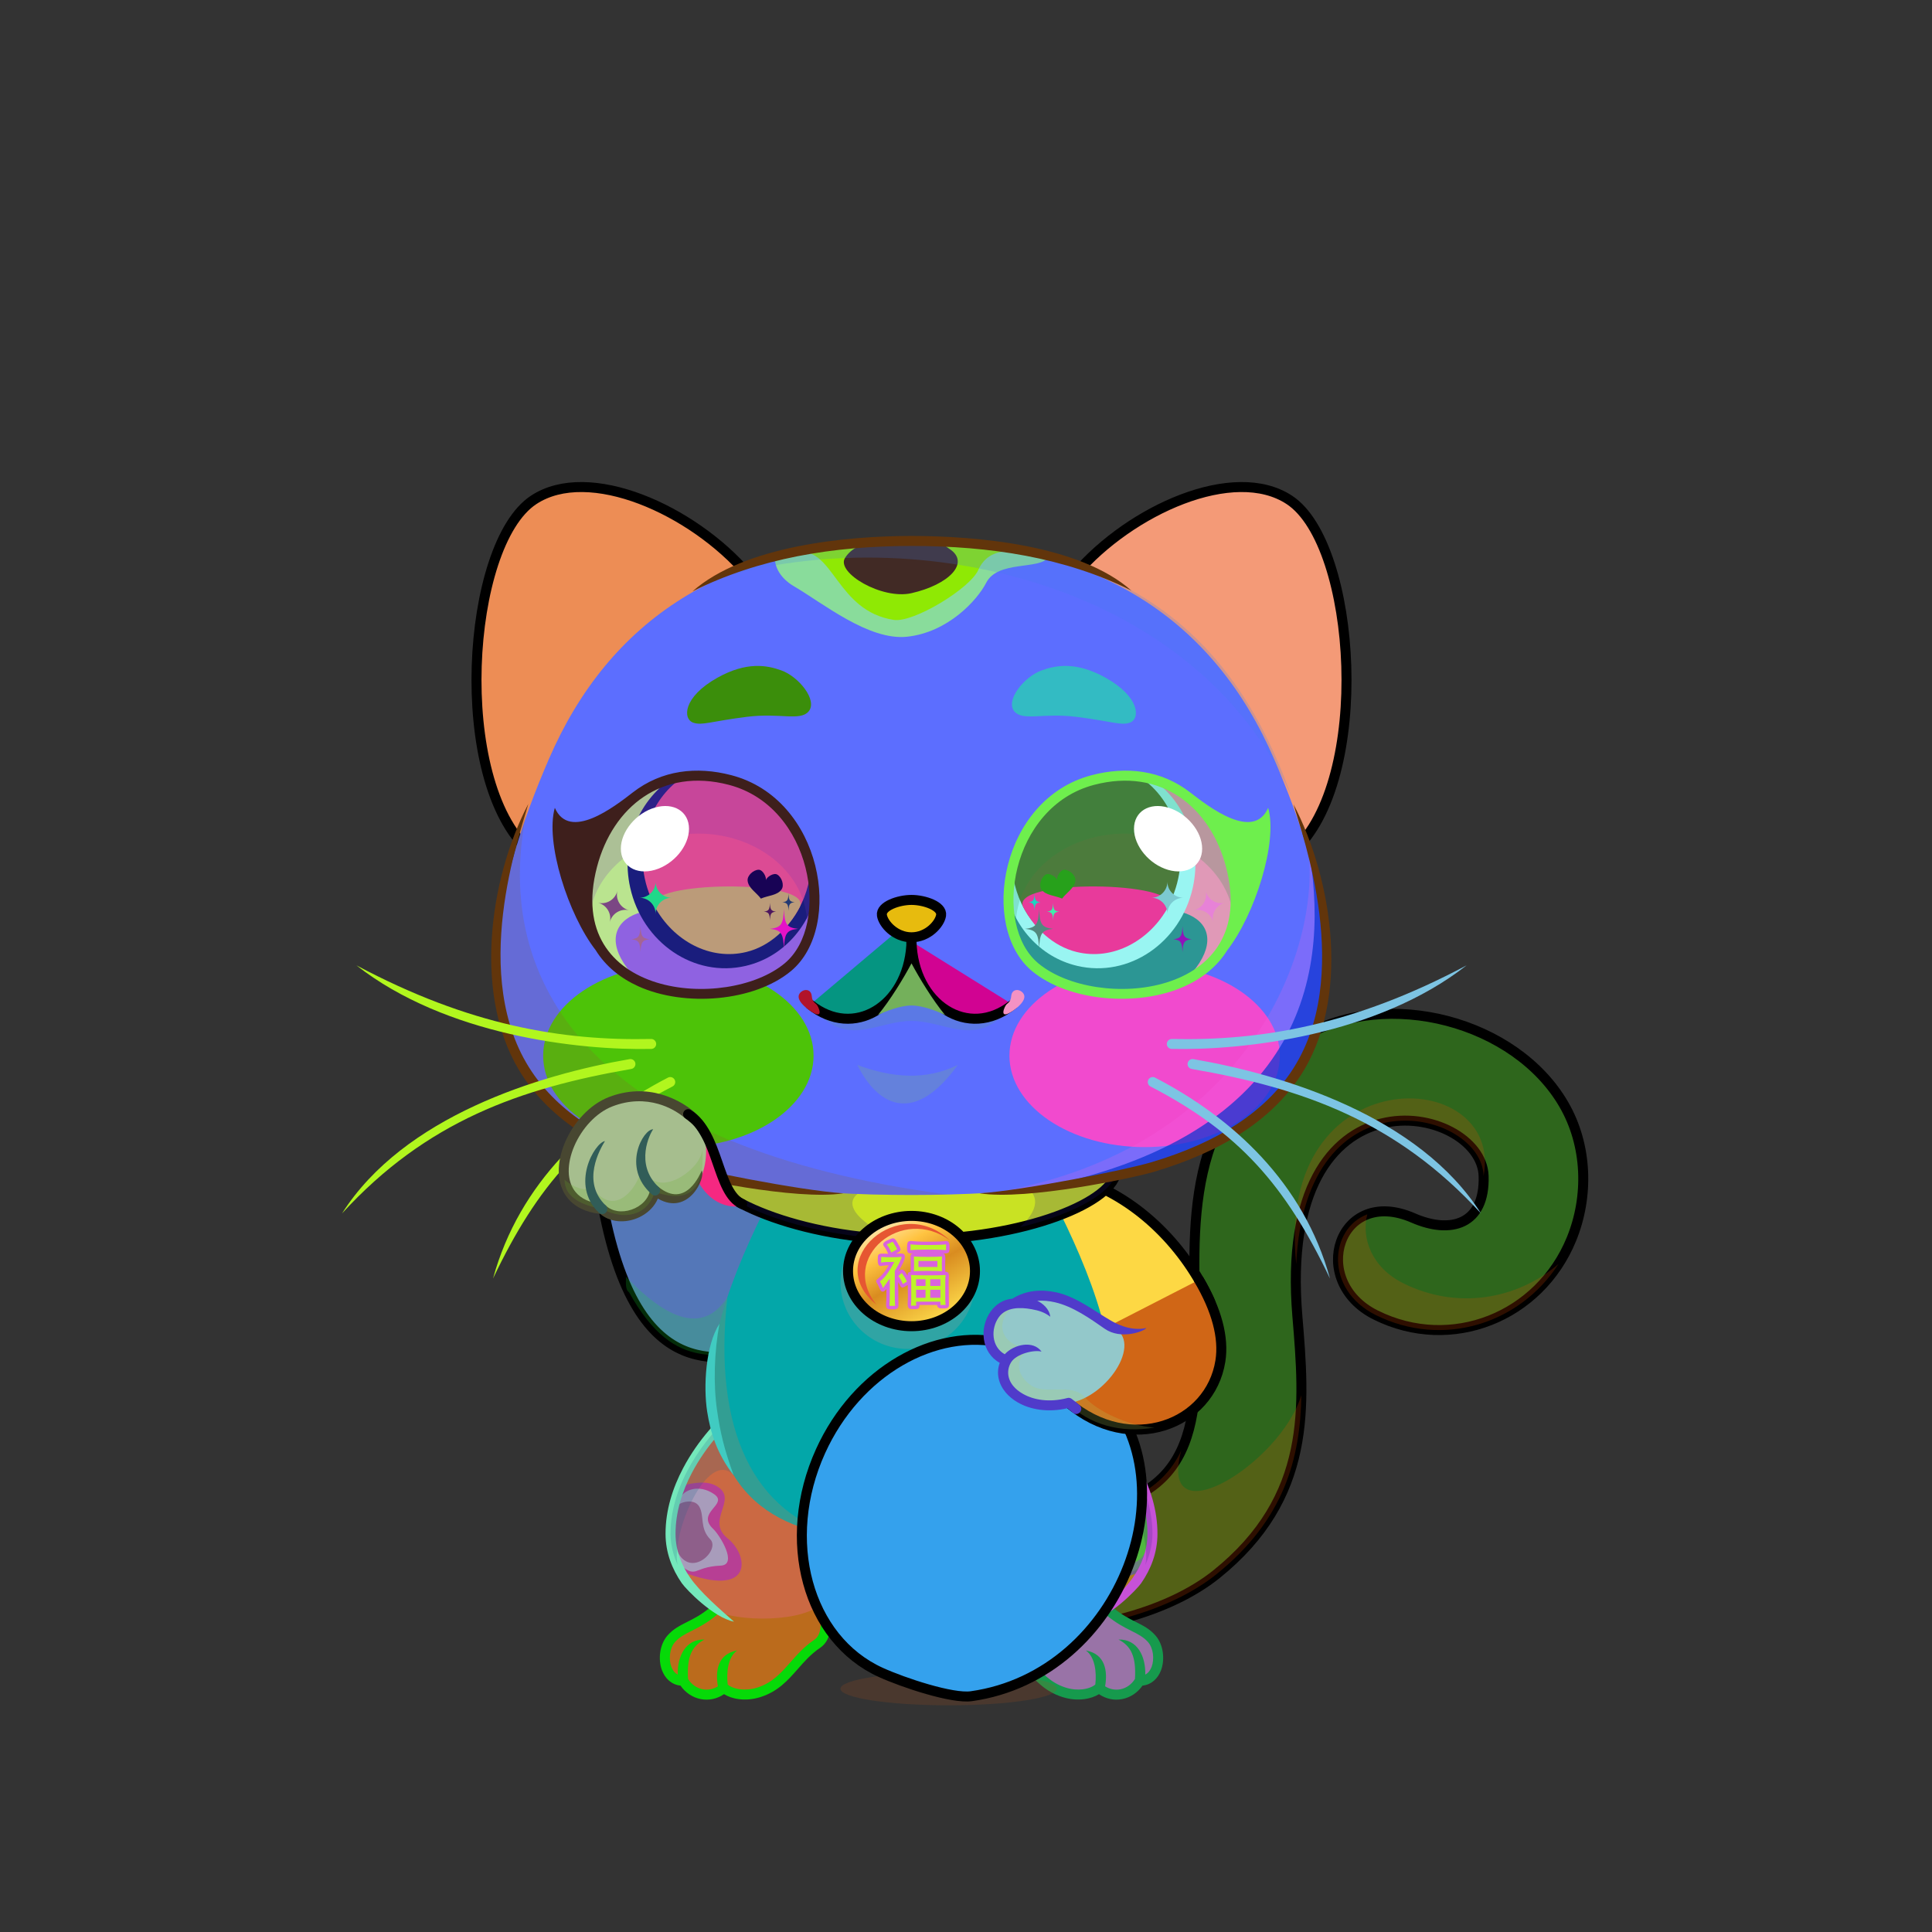 <?xml version="1.0" encoding="UTF-8"?><!DOCTYPE svg PUBLIC "-//W3C//DTD SVG 1.1//EN" "http://www.w3.org/Graphics/SVG/1.1/DTD/svg11.dtd"><!-- Creator: CorelDRAW 2018 (64-Bit) --><svg xmlns="http://www.w3.org/2000/svg" xmlns:xlink="http://www.w3.org/1999/xlink" xml:space="preserve" width="290mm" height="290mm" version="1.1" style="shape-rendering:geometricPrecision; text-rendering:geometricPrecision; image-rendering:optimizeQuality; fill-rule:evenodd; clip-rule:evenodd" viewBox="0 0 29000 29000">
 <rect x="0" y="0" width="29000" height="29000" fill="#333333" stroke="none"/>
 <defs>
  <style type="text/css">
   <![CDATA[
    .str5 {stroke:#85441C;stroke-width:100;stroke-linecap:round;stroke-linejoin:round;stroke-miterlimit:22.926;stroke-opacity:0.502}
    .str4 {stroke:#85441C;stroke-width:150;stroke-linecap:round;stroke-linejoin:round;stroke-miterlimit:22.926;stroke-opacity:0.502}
    .str0 {stroke:black;stroke-width:150;stroke-miterlimit:22.926}
    .str2 {stroke:black;stroke-width:150;stroke-linecap:round;stroke-linejoin:round;stroke-miterlimit:22.926}
    .str1 {stroke:black;stroke-width:150;stroke-linecap:round;stroke-linejoin:round;stroke-miterlimit:22.926}
    .str6 {stroke:black;stroke-width:150;stroke-linecap:round;stroke-linejoin:round;stroke-miterlimit:22.926}
    .str3 {stroke:black;stroke-width:150;stroke-linecap:round;stroke-linejoin:round;stroke-miterlimit:22.926}
    .fil0 {fill:none}
    .fil66 {fill:none}
    .fil47 {fill:#BF804C}
    .fil55 {fill:white}
    .fil53 {fill:white}
    .fil56 {fill:white}
    .fil41 {fill:black}
    .fil73 {fill:black;fill-rule:nonzero}
    .fil39 {fill:black;fill-rule:nonzero}
    .fil6 {fill:black;fill-rule:nonzero}
    .fil2 {fill:black;fill-opacity:0.2}
    .fil40 {fill:#990000;fill-opacity:0.2}
    .fil38 {fill:white;fill-opacity:0.2}
    .fil5 {fill:black;fill-opacity:0.2}
    .fil10 {fill:#360000;fill-opacity:0.502}
    .fil24 {fill:#360000;fill-opacity:0.502}
    .fil9 {fill:#BF804C;fill-opacity:0.502}
    .fil14 {fill:white;fill-opacity:0.502}
    .fil8 {fill:#F5B45F;fill-opacity:0.502}
    .fil23 {fill:#CF7B32;fill-opacity:0.502}
    .fil68 {fill:#85441C;fill-rule:nonzero;fill-opacity:0.502}
    .fil37 {fill:white;fill-opacity:0.702}
    .fil27 {fill:white;fill-opacity:0.702}
    .fil3 {fill:url(#id0)}
    .fil62 {fill:url(#id1)}
    .fil54 {fill:url(#id2)}
    .fil45 {fill:url(#id3)}
    .fil19 {fill:url(#id4)}
    .fil17 {fill:url(#id5)}
    .fil4 {fill:url(#id6)}
    .fil18 {fill:url(#id7)}
    .fil75 {fill:url(#id8)}
    .fil11 {fill:url(#id9)}
    .fil46 {fill:url(#id10)}
    .fil71 {fill:url(#id11)}
    .fil65 {fill:url(#id12)}
    .fil64 {fill:url(#id13)}
    .fil20 {fill:url(#id14)}
    .fil67 {fill:url(#id15)}
    .fil72 {fill:url(#id16)}
    .fil69 {fill:url(#id17)}
    .fil70 {fill:url(#id18)}
    .fil63 {fill:url(#id19)}
    .fil16 {fill:url(#id20)}
    .fil74 {fill:url(#id21)}
    .fil33 {fill:url(#id22)}
    .fil48 {fill:url(#id23)}
    .fil57 {fill:url(#id24)}
    .fil1 {fill:url(#id25)}
    .fil61 {fill:url(#id26)}
    .fil28 {fill:url(#id27)}
    .fil7 {fill:url(#id28)}
    .fil12 {fill:url(#id29)}
    .fil34 {fill:url(#id30)}
    .fil49 {fill:url(#id31)}
    .fil58 {fill:url(#id32)}
    .fil32 {fill:url(#id33)}
    .fil21 {fill:url(#id34)}
    .fil22 {fill:url(#id35)}
    .fil13 {fill:url(#id36)}
    .fil52 {fill:url(#id37)}
    .fil15 {fill:url(#id38)}
    .fil60 {fill:url(#id39)}
    .fil51 {fill:url(#id40)}
    .fil25 {fill:url(#id41)}
    .fil50 {fill:url(#id42)}
    .fil26 {fill:url(#id43)}
    .fil59 {fill:url(#id44)}
    .fil44 {fill:url(#id45)}
    .fil31 {fill:url(#id46)}
    .fil29 {fill:url(#id47)}
    .fil30 {fill:url(#id48)}
    .fil36 {fill:url(#id49)}
    .fil35 {fill:url(#id50)}
    .fil42 {fill:url(#id51);fill-rule:nonzero}
    .fil43 {fill:url(#id52);fill-rule:nonzero}
   ]]>
  </style>
  <linearGradient id="id0" gradientUnits="userSpaceOnUse" x1="14975.25" y1="24595" x2="17384.64" y2="24595">
   <stop offset="0" style="stop-opacity:1; stop-color:#EDE4E4"/>
   <stop offset="1" style="stop-opacity:1; stop-color:white"/>
  </linearGradient>
  <linearGradient id="id1" gradientUnits="userSpaceOnUse" x1="8659.77" y1="12263.82" x2="11934.73" y2="14296.1">
   <stop offset="0" style="stop-opacity:1; stop-color:#1C0011"/>
   <stop offset="0.369" style="stop-opacity:1; stop-color:#02172E"/>
   <stop offset="1" style="stop-opacity:1; stop-color:black"/>
  </linearGradient>
  <linearGradient id="id2" gradientUnits="userSpaceOnUse" xlink:href="#id1" x1="18704.09" y1="12263.82" x2="15429.13" y2="14296.1">
  </linearGradient>
  <linearGradient id="id3" gradientUnits="userSpaceOnUse" x1="16569.43" y1="14384.47" x2="17604.78" y2="12412.18">
   <stop offset="0" style="stop-opacity:1; stop-color:black"/>
   <stop offset="1" style="stop-opacity:1; stop-color:#4F1F09"/>
  </linearGradient>
  <linearGradient id="id4" gradientUnits="userSpaceOnUse" x1="14045.26" y1="19537.68" x2="13358.49" y2="18703.36">
   <stop offset="0" style="stop-opacity:1; stop-color:#FFE8B2"/>
   <stop offset="0.38" style="stop-opacity:1; stop-color:#FFC340"/>
   <stop offset="0.671" style="stop-opacity:1; stop-color:#D98C20"/>
   <stop offset="1" style="stop-opacity:1; stop-color:#FEDB4B"/>
  </linearGradient>
  <linearGradient id="id5" gradientUnits="userSpaceOnUse" x1="10607.23" y1="17998.56" x2="16756.63" y2="17998.56">
   <stop offset="0" style="stop-opacity:1; stop-color:#401000"/>
   <stop offset="0.341" style="stop-opacity:1; stop-color:#ED5237"/>
   <stop offset="0.741" style="stop-opacity:1; stop-color:#852305"/>
   <stop offset="1" style="stop-opacity:1; stop-color:#FF4C4C"/>
  </linearGradient>
  <linearGradient id="id6" gradientUnits="userSpaceOnUse" x1="16708.2" y1="23896.24" x2="15379.78" y2="25259.84">
   <stop offset="0" style="stop-opacity:1; stop-color:#CFCDCD"/>
   <stop offset="1" style="stop-opacity:1; stop-color:#4F4D4D"/>
  </linearGradient>
  <linearGradient id="id7" gradientUnits="userSpaceOnUse" x1="13256.35" y1="18322.37" x2="14107.51" y2="19835.54">
   <stop offset="0" style="stop-opacity:1; stop-color:#FFE8B2"/>
   <stop offset="0.271" style="stop-opacity:1; stop-color:#FFC340"/>
   <stop offset="0.541" style="stop-opacity:1; stop-color:#D98C20"/>
   <stop offset="1" style="stop-opacity:1; stop-color:#FEDB4B"/>
  </linearGradient>
  <linearGradient id="id8" gradientUnits="userSpaceOnUse" x1="15555.59" y1="19474.4" x2="16160.3" y2="21075.49">
   <stop offset="0" style="stop-opacity:1; stop-color:#FFF7F7"/>
   <stop offset="0.741" style="stop-opacity:1; stop-color:#EDE4E4"/>
   <stop offset="1" style="stop-opacity:1; stop-color:#EDE4E4"/>
  </linearGradient>
  <linearGradient id="id9" gradientUnits="userSpaceOnUse" xlink:href="#id0" x1="9979.36" y1="24595" x2="12388.75" y2="24595">
  </linearGradient>
  <linearGradient id="id10" gradientUnits="userSpaceOnUse" xlink:href="#id3" x1="9759.08" y1="14384.47" x2="10794.43" y2="12412.18">
  </linearGradient>
  <linearGradient id="id11" gradientUnits="userSpaceOnUse" x1="10528.06" y1="16775.68" x2="10961.59" y2="18052.25">
   <stop offset="0" style="stop-opacity:1; stop-color:#C9C0C0"/>
   <stop offset="1" style="stop-opacity:1; stop-color:#EDE4E4"/>
  </linearGradient>
  <linearGradient id="id12" gradientUnits="userSpaceOnUse" xlink:href="#id4" x1="15119.98" y1="24750.51" x2="13513.91" y2="20629.68">
  </linearGradient>
  <linearGradient id="id13" gradientUnits="userSpaceOnUse" x1="13578.43" y1="20345.11" x2="15055.47" y2="25035.08">
   <stop offset="0" style="stop-opacity:1; stop-color:#FFE8B2"/>
   <stop offset="0.161" style="stop-opacity:1; stop-color:#FFC340"/>
   <stop offset="0.322" style="stop-opacity:1; stop-color:#D98C20"/>
   <stop offset="0.502" style="stop-opacity:1; stop-color:#FFC952"/>
   <stop offset="0.69" style="stop-opacity:1; stop-color:#FFE3A1"/>
   <stop offset="0.839" style="stop-opacity:1; stop-color:#FFC952"/>
   <stop offset="1" style="stop-opacity:1; stop-color:#D47F2F"/>
  </linearGradient>
  <linearGradient id="id14" gradientUnits="userSpaceOnUse" x1="13434.81" y1="19526.06" x2="13971.28" y2="18713.68">
   <stop offset="0" style="stop-opacity:1; stop-color:#691A00"/>
   <stop offset="1" style="stop-opacity:1; stop-color:#DB3A00"/>
  </linearGradient>
  <linearGradient id="id15" gradientUnits="userSpaceOnUse" xlink:href="#id7" x1="13830.85" y1="21146.62" x2="14803.04" y2="24233.56">
  </linearGradient>
  <linearGradient id="id16" gradientUnits="userSpaceOnUse" x1="10397.49" y1="16826.12" x2="8663.6" y2="17886.88">
   <stop offset="0" style="stop-opacity:1; stop-color:#C9C0C0"/>
   <stop offset="0.471" style="stop-opacity:1; stop-color:#EDE4E4"/>
   <stop offset="1" style="stop-opacity:1; stop-color:#FFF7F7"/>
  </linearGradient>
  <linearGradient id="id17" gradientUnits="userSpaceOnUse" xlink:href="#id13" x1="13697.28" y1="20712.32" x2="14939.98" y2="24666.23">
  </linearGradient>
  <linearGradient id="id18" gradientUnits="userSpaceOnUse" x1="13919.37" y1="21816.6" x2="14818.82" y2="23588">
   <stop offset="0" style="stop-opacity:1; stop-color:#FFE8B2"/>
   <stop offset="0.259" style="stop-opacity:1; stop-color:#FFC340"/>
   <stop offset="0.459" style="stop-opacity:1; stop-color:#D98C20"/>
   <stop offset="0.678" style="stop-opacity:1; stop-color:#FFC952"/>
   <stop offset="1" style="stop-opacity:1; stop-color:#FFDA9A"/>
  </linearGradient>
  <linearGradient id="id19" gradientUnits="userSpaceOnUse" x1="13908.86" y1="24866.6" x2="16109.92" y2="20671.61">
   <stop offset="0" style="stop-opacity:1; stop-color:#FFE8B2"/>
   <stop offset="0.071" style="stop-opacity:1; stop-color:#FFC340"/>
   <stop offset="0.188" style="stop-opacity:1; stop-color:#D98C20"/>
   <stop offset="0.349" style="stop-opacity:1; stop-color:#FFC952"/>
   <stop offset="0.459" style="stop-opacity:1; stop-color:#FFE3A1"/>
   <stop offset="0.612" style="stop-opacity:1; stop-color:#E7A332"/>
   <stop offset="0.8" style="stop-opacity:1; stop-color:#FFC952"/>
   <stop offset="1" style="stop-opacity:1; stop-color:#D47F2F"/>
  </linearGradient>
  <linearGradient id="id20" gradientUnits="userSpaceOnUse" x1="13681.86" y1="23135" x2="13681.86" y2="17759">
   <stop offset="0" style="stop-opacity:1; stop-color:#FFF7F7"/>
   <stop offset="0.529" style="stop-opacity:1; stop-color:#EDE4E4"/>
   <stop offset="1" style="stop-opacity:1; stop-color:#8F8B8B"/>
  </linearGradient>
  <linearGradient id="id21" gradientUnits="userSpaceOnUse" x1="15843.35" y1="21024.33" x2="18098.14" y2="19935.19">
   <stop offset="0" style="stop-opacity:1; stop-color:#EDE4E4"/>
   <stop offset="0.49" style="stop-opacity:1; stop-color:#EDE4E4"/>
   <stop offset="0.702" style="stop-opacity:1; stop-color:#C9C0C0"/>
   <stop offset="1" style="stop-opacity:1; stop-color:#C9C0C0"/>
  </linearGradient>
  <linearGradient id="id22" gradientUnits="userSpaceOnUse" x1="13680.07" y1="8120.65" x2="13527.12" y2="9307.04">
   <stop offset="0" style="stop-opacity:1; stop-color:#85441C"/>
   <stop offset="1" style="stop-opacity:1; stop-color:#F5B45F"/>
  </linearGradient>
  <linearGradient id="id23" gradientUnits="userSpaceOnUse" x1="16217.08" y1="14796.09" x2="17440.78" y2="11750.88">
   <stop offset="0" style="stop-opacity:1; stop-color:#B86B00"/>
   <stop offset="0.412" style="stop-opacity:1; stop-color:#824500"/>
   <stop offset="0.761" style="stop-opacity:1; stop-color:#AD2415"/>
   <stop offset="1" style="stop-opacity:1; stop-color:#000C3B"/>
  </linearGradient>
  <linearGradient id="id24" gradientUnits="userSpaceOnUse" xlink:href="#id23" x1="11146.78" y1="14796.09" x2="9923.08" y2="11750.88">
  </linearGradient>
  <linearGradient id="id25" gradientUnits="userSpaceOnUse" x1="20271.91" y1="15585.22" x2="15794.66" y2="24104.83">
   <stop offset="0" style="stop-opacity:1; stop-color:#FFF7F7"/>
   <stop offset="0.78" style="stop-opacity:1; stop-color:#C9C0C0"/>
   <stop offset="1" style="stop-opacity:1; stop-color:#8F8B8B"/>
  </linearGradient>
  <linearGradient id="id26" gradientUnits="userSpaceOnUse" x1="10486.78" y1="13345.97" x2="11344.85" y2="14280.88">
   <stop offset="0" style="stop-opacity:1; stop-color:#4F2B03"/>
   <stop offset="1" style="stop-opacity:1; stop-color:#B86C09"/>
  </linearGradient>
  <linearGradient id="id27" gradientUnits="userSpaceOnUse" x1="16472.29" y1="8553.82" x2="19883.01" y2="11531.83">
   <stop offset="0" style="stop-opacity:1; stop-color:#C9C0C0"/>
   <stop offset="0.51" style="stop-opacity:1; stop-color:#EDE4E4"/>
   <stop offset="1" style="stop-opacity:1; stop-color:#FFF7F7"/>
  </linearGradient>
  <linearGradient id="id28" gradientUnits="userSpaceOnUse" x1="16216.44" y1="24164.73" x2="14764.29" y2="21318.72">
   <stop offset="0" style="stop-opacity:1; stop-color:#FFF7F7"/>
   <stop offset="0.678" style="stop-opacity:1; stop-color:#EDE4E4"/>
   <stop offset="1" style="stop-opacity:1; stop-color:#C9C0C0"/>
  </linearGradient>
  <linearGradient id="id29" gradientUnits="userSpaceOnUse" xlink:href="#id28" x1="12599.57" y1="24164.73" x2="11147.42" y2="21318.72">
  </linearGradient>
  <linearGradient id="id30" gradientUnits="userSpaceOnUse" x1="13561.24" y1="8116.01" x2="13481.15" y2="8919.15">
   <stop offset="0" style="stop-opacity:1; stop-color:#17100B"/>
   <stop offset="1" style="stop-opacity:1; stop-color:#633315"/>
  </linearGradient>
  <linearGradient id="id31" gradientUnits="userSpaceOnUse" x1="18061.26" y1="13638.39" x2="15198.74" y2="14181.01">
   <stop offset="0" style="stop-opacity:1; stop-color:#B84D00"/>
   <stop offset="0.612" style="stop-opacity:1; stop-color:#FFD21F"/>
   <stop offset="1" style="stop-opacity:1; stop-color:#ACD41B"/>
  </linearGradient>
  <linearGradient id="id32" gradientUnits="userSpaceOnUse" xlink:href="#id31" x1="9302.6" y1="13638.39" x2="12165.12" y2="14181.01">
  </linearGradient>
  <linearGradient id="id33" gradientUnits="userSpaceOnUse" x1="13779.92" y1="8120.79" x2="13587.63" y2="9561.26">
   <stop offset="0" style="stop-opacity:1; stop-color:#F5B45F"/>
   <stop offset="1" style="stop-opacity:1; stop-color:#FFD399"/>
  </linearGradient>
  <linearGradient id="id34" gradientUnits="userSpaceOnUse" x1="13231.31" y1="18446.92" x2="13900.6" y2="19505.95">
   <stop offset="0" style="stop-opacity:1; stop-color:#FFE3C4"/>
   <stop offset="0.451" style="stop-opacity:1; stop-color:#FECA58"/>
   <stop offset="1" style="stop-opacity:1; stop-color:#FFA836"/>
  </linearGradient>
  <linearGradient id="id35" gradientUnits="userSpaceOnUse" xlink:href="#id27" x1="7480.85" y1="8553.82" x2="10891.57" y2="11531.83">
  </linearGradient>
  <linearGradient id="id36" gradientUnits="userSpaceOnUse" x1="15214.49" y1="18379.05" x2="17887.38" y2="20722.36">
   <stop offset="0" style="stop-opacity:1; stop-color:#8F8B8B"/>
   <stop offset="0.541" style="stop-opacity:1; stop-color:#C9C0C0"/>
   <stop offset="1" style="stop-opacity:1; stop-color:#C9C0C0"/>
  </linearGradient>
  <linearGradient id="id37" gradientUnits="userSpaceOnUse" xlink:href="#id26" x1="16877.08" y1="13345.97" x2="16019.01" y2="14280.88">
  </linearGradient>
  <linearGradient id="id38" gradientUnits="userSpaceOnUse" x1="11839.61" y1="20025.96" x2="9699.86" y2="17270.05">
   <stop offset="0" style="stop-opacity:1; stop-color:#8F8B8B"/>
   <stop offset="0.459" style="stop-opacity:1; stop-color:#C9C0C0"/>
   <stop offset="1" style="stop-opacity:1; stop-color:#EDE4E4"/>
  </linearGradient>
  <linearGradient id="id39" gradientUnits="userSpaceOnUse" x1="10634.62" y1="11671.56" x2="11159.88" y2="14268.4">
   <stop offset="0" style="stop-opacity:1; stop-color:#111E3B"/>
   <stop offset="0.2" style="stop-opacity:1; stop-color:#1D0029"/>
   <stop offset="0.639" style="stop-opacity:1; stop-color:#522E01"/>
   <stop offset="1" style="stop-opacity:1; stop-color:#543000"/>
  </linearGradient>
  <linearGradient id="id40" gradientUnits="userSpaceOnUse" xlink:href="#id39" x1="16729.24" y1="11671.57" x2="16203.98" y2="14268.41">
  </linearGradient>
  <linearGradient id="id41" gradientUnits="userSpaceOnUse" x1="7870.94" y1="9573.15" x2="10382.86" y2="10936.44">
   <stop offset="0" style="stop-opacity:1; stop-color:#ED8282"/>
   <stop offset="1" style="stop-opacity:1; stop-color:#862929"/>
  </linearGradient>
  <linearGradient id="id42" gradientUnits="userSpaceOnUse" x1="17514.27" y1="11999.92" x2="15520.4" y2="14068.22">
   <stop offset="0" style="stop-opacity:1; stop-color:#0045A6"/>
   <stop offset="0.09" style="stop-opacity:1; stop-color:#B8003D"/>
   <stop offset="0.42" style="stop-opacity:1; stop-color:#FFD119"/>
   <stop offset="0.671" style="stop-opacity:1; stop-color:#FFE477"/>
   <stop offset="1" style="stop-opacity:1; stop-color:#CEFF7F"/>
  </linearGradient>
  <linearGradient id="id43" gradientUnits="userSpaceOnUse" x1="8588.27" y1="9050.62" x2="9898.17" y2="9881.29">
   <stop offset="0" style="stop-opacity:1; stop-color:#CE564F"/>
   <stop offset="1" style="stop-opacity:1; stop-color:#7A1A1A"/>
  </linearGradient>
  <linearGradient id="id44" gradientUnits="userSpaceOnUse" xlink:href="#id42" x1="9849.58" y1="11999.93" x2="11843.46" y2="14068.22">
  </linearGradient>
  <linearGradient id="id45" gradientUnits="userSpaceOnUse" x1="13681.04" y1="13507" x2="13681.04" y2="14068">
   <stop offset="0" style="stop-opacity:1; stop-color:#FFCCCC"/>
   <stop offset="1" style="stop-opacity:1; stop-color:#DB9092"/>
  </linearGradient>
  <linearGradient id="id46" gradientUnits="userSpaceOnUse" x1="13695.5" y1="17936.06" x2="13695.5" y2="8119.06">
   <stop offset="0" style="stop-opacity:1; stop-color:#C9C0C0"/>
   <stop offset="0.11" style="stop-opacity:1; stop-color:#EDE4E4"/>
   <stop offset="0.49" style="stop-opacity:1; stop-color:#EDE4E4"/>
   <stop offset="1" style="stop-opacity:1; stop-color:#FFF7F7"/>
  </linearGradient>
  <linearGradient id="id47" gradientUnits="userSpaceOnUse" xlink:href="#id41" x1="17107.54" y1="9685.75" x2="19589.57" y2="11032.81">
  </linearGradient>
  <linearGradient id="id48" gradientUnits="userSpaceOnUse" xlink:href="#id43" x1="18746.83" y1="9292.13" x2="17381.07" y2="9741.36">
  </linearGradient>
  <radialGradient id="id49" gradientUnits="userSpaceOnUse" gradientTransform="matrix(-1 -0 -0 0.676 34363 5129)" cx="17181.35" cy="15846.04" r="1561.04" fx="17181.35" fy="15846.04">
   <stop offset="0" style="stop-opacity:1; stop-color:#FFA8A9"/>
   <stop offset="1" style="stop-opacity:1; stop-color:#EDE4E4"/>
  </radialGradient>
  <radialGradient id="id50" gradientUnits="userSpaceOnUse" gradientTransform="matrix(1 -0 -0 0.676 0 5129)" xlink:href="#id49" cx="10182.51" cy="15846.04" r="1561.04" fx="10182.51" fy="15846.04">
  </radialGradient>
  <linearGradient id="id51" gradientUnits="userSpaceOnUse" x1="5145.48" y1="16610.26" x2="10123.54" y2="17070.83">
   <stop offset="0" style="stop-opacity:1; stop-color:#967458"/>
   <stop offset="1" style="stop-opacity:1; stop-color:#171414"/>
  </linearGradient>
  <linearGradient id="id52" gradientUnits="userSpaceOnUse" xlink:href="#id51" x1="17240.32" y1="16610.26" x2="22218.38" y2="17070.83">
  </linearGradient>
 </defs>
 <g id="Frame">
  <rect class="fil0" x="0" y="0" width="29000" height="29000"/>
 </g>
 <g id="Tail">
   <animateTransform additive="sum" attributeName="transform" dur="10" repeatCount="indefinite" type="translate" values="0;0 150;0;0 150;0;0 150;0;0 150;0"/>
  <g id="_1875382533248">
   <path class="fil1 str0" d="M20650.52 19739.32c-1023.72,-508.97 -554.16,-1944.75 562.5,-1456.9 559.33,244.37 1078.85,103.5 1056.6,-630.38 -32.82,-1082.39 -3114.6,-1719.94 -2795.98,2100.05 113.01,1355 226.84,2719.93 -1216.37,3879.33 -689.34,553.78 -1873.55,889.2 -3025,835.23 -1013.72,-47.51 -2032.42,-386.97 -2730.01,-1127.78 -283.15,-300.95 -262.24,-767.73 32.22,-1057.62 1017.44,-1001.64 1722.26,354.36 2887.71,408.97 4900.95,229.68 462.17,-5009.79 4143.29,-7133.9 1264.02,-729.38 3184.35,-231.62 3910.07,1026.06 352.66,611.15 374.92,1374.75 112.69,2016.45 -478.61,1171.15 -1805,1703.65 -2937.72,1140.49z" style="fill:#2e661c"/>
   <path class="fil2" d="M20650.52 19739.32c-773.74,-384.69 -694.29,-1298.61 -127.29,-1511.47 -90.38,352.63 60.96,796.16 541.81,1035.22 802.42,398.94 1701.96,247.91 2328.53,-290.36 -583.12,904.08 -1739.1,1265.75 -2743.05,766.61zm1619.1 -2087.28c-30.38,-1002.05 -2673.48,-1622.27 -2812.96,1322 -325.67,-3117.72 3119.37,-2996.36 2812.96,-1322zm-2735.69 3288.77c-14.4,948.82 -256.51,1871.07 -1276.66,2690.61 -689.34,553.78 -1873.55,889.2 -3025,835.23 -1013.72,-47.51 -2032.42,-386.97 -2730.01,-1127.78 -283.15,-300.95 -262.24,-767.73 32.22,-1057.62 1017.44,-1001.64 1722.26,354.36 2887.71,408.97 1380.93,64.72 2020.24,-304.85 2308.73,-916.52 -360.64,1333.24 1488.27,202.11 1803.01,-832.89z" style="fill:#ea4d02"/>
  </g>
 </g>
 <g id="Legs">
  <g id="_1875436232224">
   <g>
    <g>
     <path class="fil3" d="M17107 25230c-124,214 -404,285 -611,106 -71,70 -277,145 -526,65 -410,-131 -508,-461 -851,-710 -221,-159 -124,-477 -114,-668 364,340 783,-165 1076,-248 374,-102 737,158 534,413 199,95 520,237 673,411 169,192 121,631 -181,631z" style="fill:#352acb"/>
     <path class="fil4" d="M15978.96 25403.8c-410.79,-128.37 -534.89,-476.82 -859.96,-712.8 -221,-159 -124,-477 -114,-668 364,340 783,-165 1076,-248 374,-102 737,158 534,413 139.29,66.5 338.34,156.02 497.73,263.43 -542.72,-121.45 -1442.41,682.19 -1133.77,952.37z" style="fill:#1c323c"/>
     <path class="fil5" d="M17107 25230c-124,214 -404,285 -611,106 -71,70 -277,145 -526,65 -410,-131 -518,-492 -872,-726 -156,-103 -135,-387 -103,-573 18,-14 37,-27 56,-38 -60,533 1445,1528 1433,860 214,342 596,186 545,-150 127,134 271,-14 143,-274 182,62 215,288 209,441 -17,153 -106,289 -274,289z" style="fill:#205060"/>
     <path class="fil0" d="M16655 24186c278,231 480,239 633,413 169,192 121,631 -181,631 -124,214 -404,285 -611,106 -71,70 -277,145 -526,65 -410,-131 -520,-489 -872,-726 -156,-105 -138,-331 -109,-524" style="fill:#9973a7"/>
     <path class="fil6" d="M16703 24128c-31,-26 -78,-22 -105,10 -27,31 -22,79 9,105 144,120 266,182 373,236 100,50 184,92 252,169 81,92 97,256 55,370 -18,49 -49,94 -96,118 7,-269 -115,-534 -402,-526 186,95 268,253 247,592 -49,79 -127,137 -220,155 -79,15 -160,-2 -228,-45 38,-218 10,-484 -289,-538 139,98 163,330 142,511 -32,29 -98,60 -189,72 -75,9 -164,4 -260,-27 -221,-71 -352,-219 -489,-375 -104,-118 -211,-239 -363,-342 -57,-38 -82,-102 -91,-176 -11,-85 -1,-183 13,-274 15,-98 -130,-119 -144,-22 -16,102 -31,212 -18,314 14,114 57,216 157,282 136,92 236,206 333,317 151,171 295,335 557,419 119,38 230,44 323,32 93,-11 171,-41 226,-75 103,70 225,98 348,74 125,-24 233,-98 305,-202 136,-15 232,-107 279,-232 61,-166 34,-387 -84,-521 -86,-98 -183,-147 -296,-204 -100,-50 -214,-108 -345,-217z" style="fill:#169a4d"/>
    </g>
    <g>
     <path class="fil7" d="M13681.86 23259c428,0 1377,183 1321,776 252,336 1343,307 1616,137 370,-265 679,-701 680,-1146 2,-860 -666,-1598 -969,-1838 -621,860 -1470,1269 -2648,1328l0 743z" style="fill:#ad7e1b"/>
     <path class="fil8" d="M17148.69 22299.83c197.2,558.11 153.8,973.28 -14.67,1289.56 -1073.81,418.89 -1024.62,-230.3 -692.08,-498.25 332.55,-267.95 -149.23,-569.89 140.34,-768.66 164.66,-113.02 370.41,-60.21 566.41,-22.65z" style="fill:#2b4de8"/>
     <path class="fil9" d="M17159.61 22492.53c235.85,532.63 87.04,674.33 34.41,967.17 -307.37,257.79 -208.83,60.65 -647.82,40.83 -261.36,-11.79 12,-456.5 112.18,-550.64 267.46,-251.35 -239.55,-367.04 -12.43,-522.92 227.12,-155.89 456.76,-62.95 513.66,65.56z" style="fill:#679b7b"/>
     <path class="fil10" d="M17211.16 22618.71c51.35,129.47 79.75,409.28 15.54,595.32 -184.6,534.79 -688.44,59.47 -525,-107.33 163.45,-166.8 85.88,-349.99 165.22,-490.49 79.34,-140.5 319.03,-61.06 344.24,2.5z" style="fill:#3aef03"/>
     <path class="fil6" d="M14989.86 24254c62,5 74,-66 80,-154 7,-118 -4,-261 -94,-417 -1,-1 -2,-3 -3,-4 -100,-171 -247,-296 -460,-378 -208,-80 -478,-119 -831,-119l0 150c335,0 588,36 777,108 180,69 303,173 385,314 1,2 1,3 2,4 67,116 86,244 75,332 -9,68 -10,89 -11,105 -4,48 44,56 80,59zm1296 -3006c176,140 477,451 692,859 143,272 247,587 246,919 -1,245 -87,464 -218,653 -154,223 -454,481 -660,663 306,-60 713,-477 784,-578 146,-211 243,-458 244,-738 1,-360 -110,-698 -264,-989 -226,-430 -547,-760 -734,-907l-46 58 -44 60 0 0z" style="fill:#c651d8"/>
     <path class="fil5" d="M17191.86 23490c67,-148 106,-305 107,-464 2,-775 -540,-1451 -869,-1752l-157 727c26,48 53,95 79,143 388,-413 947,879 840,1346z" style="fill:#2d2078"/>
    </g>
   </g>
   <g>
    <g>
     <path class="fil11" d="M10257 25230c124,214 404,285 611,106 71,70 277,145 526,65 410,-131 508,-461 851,-710 221,-159 124,-477 114,-668 -364,340 -783,-165 -1076,-248 -374,-102 -737,158 -535,413 -198,95 -519,237 -672,411 -169,192 -121,631 181,631z" style="fill:#ab17d5"/>
     <path class="fil5" d="M10257 25230c124,214 404,285 611,106 71,70 277,145 526,65 410,-131 518,-492 871,-726 157,-103 136,-387 103,-573 -17,-14 -36,-27 -55,-38 60,533 -1445,1528 -1434,860 -213,342 -595,186 -544,-150 -127,134 -271,-14 -143,-274 -182,62 -215,288 -209,441 17,153 106,289 274,289z" style="fill:#aca49c"/>
     <path class="fil0" d="M10708 24186c-277,231 -480,239 -632,413 -169,192 -121,631 181,631 124,214 404,285 611,106 71,70 277,145 526,65 410,-131 520,-489 871,-726 156,-105 139,-331 110,-524" style="fill:#bb6b1c"/>
     <path class="fil6" d="M10660 24128c32,-26 79,-22 106,10 26,31 22,79 -10,105 -143,120 -266,182 -373,236 -99,50 -183,92 -251,169 -81,92 -97,256 -55,370 18,49 49,94 96,118 -7,-269 115,-534 402,-526 -186,95 -268,253 -247,592 49,79 127,137 220,155 79,15 160,-2 228,-45 -39,-218 -11,-484 289,-538 -139,98 -163,330 -142,511 31,29 98,60 189,72 75,9 163,4 259,-27 222,-71 353,-219 490,-375 104,-118 210,-239 363,-342 56,-38 82,-102 91,-176 11,-85 0,-183 -14,-274 -14,-98 131,-119 145,-22 16,102 31,212 18,314 -14,114 -58,216 -157,282 -136,92 -236,206 -333,317 -151,171 -296,335 -557,419 -119,38 -230,44 -323,32 -93,-11 -171,-41 -226,-75 -103,70 -226,98 -349,74 -124,-24 -233,-98 -304,-202 -136,-15 -232,-107 -279,-232 -61,-166 -34,-387 84,-521 86,-98 183,-147 296,-204 100,-50 214,-108 344,-217z" style="fill:#06da08"/>
    </g>
    <g>
     <path class="fil12" d="M13682 23259c-428,0 -1377,183 -1321,776 -252,336 -1343,307 -1616,137 -370,-265 -679,-701 -680,-1146 -2,-860 666,-1598 969,-1838 621,860 1470,1269 2648,1328l0 743z" style="fill:#cb6943"/>
     <path class="fil8" d="M10215.17 22299.83c-197.2,558.11 -153.8,973.28 14.67,1289.56 1073.81,418.89 1024.62,-230.3 692.08,-498.25 -332.55,-267.95 149.23,-569.89 -140.34,-768.66 -164.66,-113.02 -370.41,-60.21 -566.41,-22.65z" style="fill:#a416e5"/>
     <path class="fil9" d="M10204.25 22492.53c-235.85,532.63 -87.04,674.33 -34.41,967.17 307.37,257.79 208.83,60.65 647.82,40.83 261.36,-11.79 -12,-456.5 -112.18,-550.64 -267.46,-251.35 239.55,-367.04 12.43,-522.92 -227.12,-155.89 -456.76,-62.95 -513.66,65.56z" style="fill:#99f9e2"/>
     <path class="fil10" d="M10152.7 22618.71c-51.35,129.47 -79.75,409.28 -15.54,595.32 184.6,534.79 688.44,59.47 525,-107.33 -163.45,-166.8 -85.88,-349.99 -165.22,-490.49 -79.34,-140.5 -319.03,-61.06 -344.24,2.5z" style="fill:#75235b"/>
     <path class="fil6" d="M12374 24254c-62,5 -74,-66 -80,-154 -7,-118 4,-261 94,-417 1,-1 2,-3 3,-4 100,-171 247,-296 460,-378 208,-80 478,-119 831,-119l0 150c-335,0 -588,36 -777,108 -180,69 -303,173 -385,314 -1,2 -1,3 -2,4 -67,116 -86,244 -75,332 9,68 10,89 11,105 4,48 -44,56 -80,59zm-1296 -3006c-176,140 -477,451 -692,859 -143,272 -247,587 -246,919 1,245 87,464 218,653 154,223 454,481 660,663 -306,-60 -713,-477 -784,-578 -146,-211 -243,-458 -244,-738 -1,-360 110,-698 264,-989 226,-430 547,-760 734,-907l46 58 44 60 0 0z" style="fill:#74e8bb"/>
     <path class="fil5" d="M10172 23490c-67,-148 -106,-305 -107,-464 -2,-775 540,-1451 869,-1752l157 727c-26,48 -53,95 -79,143 -388,-413 -947,879 -840,1346z" style="fill:#1e6289"/>
    </g>
   </g>
  </g>
 </g>
  <path class="fil2" d="M14239.25 25099.37c896.86,0 1623.91,111.45 1623.91,248.94 0,137.49 -727.05,248.94 -1623.91,248.94 -896.86,0 -1623.91,-111.45 -1623.91,-248.94 0,-137.49 727.05,-248.94 1623.91,-248.94z" style="fill:#a74d19"/>
  <g>
    <animateTransform additive="sum" attributeName="transform" dur="10" repeatCount="indefinite" type="translate" values="0;0 200;0;0 200;0;0 200;0;0 200;0"/>
 <g id="Hands">
  <g id="_1875436227648">
   <path class="fil13" d="M16231 17709c903.85,309.66 1571.7,1048.55 1918.31,1794.5 39.55,85.11 50.68,185.79 81.74,270.46 204.27,556.91 -137.3,2172.51 -2020.97,1424.09 -627,-574 157.92,-930.05 -322.08,-853.05 -742,120 -1353,-1920 -931,-2545 422,-21 934,-40 1274,-91z" style="fill:#b29c91"/>
   <path class="fil14" d="M17872.1 21116.72c663.19,-1254.9 -543.89,-2495.05 -1415.44,-3314.62 503.17,239.44 1130.27,761.8 1511.29,1361.07 67.75,112.27 128.34,226.21 181.36,340.33 39.55,85.11 50.68,185.79 81.74,270.46 113.14,308.45 58.64,941.5 -332.37,1317.95 -8.01,7.52 -15.82,15.08 -24,22.55l-2.58 2.26z" style="fill:#1da80d"/>
   <path class="fil0 str1" d="M16231 17709c903.85,309.66 1571.7,1048.55 1918.31,1794.5 39.55,85.11 50.68,185.79 81.74,270.46 204.27,556.91 -137.3,2172.51 -2020.97,1424.09 -627,-574 157.92,-930.05 -322.08,-853.05 -742,120 -1353,-1920 -931,-2545 422,-21 934,-40 1274,-91z" style="fill:#fdd844"/>
  </g>
  <g id="_1875436224416">
    <animateTransform additive="sum" attributeName="transform" dur="4.5" repeatCount="indefinite" type="rotate" values="0;-5;0"/>
    <animateTransform additive="sum" attributeName="transform" dur="4.5" repeatCount="indefinite" type="translate" values="0;-2000 1500;0"/>
   <path class="fil15" d="M11133 17709c-1007,345 -107.77,-1351.97 -545.77,-587.97 -289,504 -1834.98,1105.45 -1559.98,854.45 521.16,3045.5 1968.75,2292.52 2448.75,2369.52 742,120 1352,-1920 931,-2545 -422,-21 -934,-40 -1274,-91z" style="fill:#541854"/>
   <path class="fil8" d="M9217.94 18807.21c192.04,638.47 439.95,1022.64 703.64,1250.66 705.46,-82.29 386.82,-703.23 113.72,-816.41 -293.69,-121.71 -224.9,-627.06 -492.13,-682.63 -151.95,-31.6 -237.17,118.15 -325.23,248.38z" style="fill:#d41770"/>
   <path class="fil9" d="M9315.84 19000.36c156.94,632.07 315.6,699.21 502.63,959.67 308.9,104.64 212.61,-115.37 413.37,-267.82 150.35,-114.17 -286.18,-441.17 -392.33,-485.15 -283.38,-117.43 -65.58,-472.35 -275.17,-515.93 -209.59,-43.58 -286.37,156.72 -248.5,309.23z" style="fill:#320e65"/>
   <path class="fil10" d="M9355.41 19148.03c41.45,150.81 155.53,395.98 298.54,527.61 393.52,362.21 419.51,-196.83 136.12,-314.27 -283.39,-117.44 -152.46,-258.28 -272.09,-357.42 -119.63,-99.14 -182.93,70.03 -162.57,144.08z" style="fill:#5c700f"/>
   <path class="fil0 str1" d="M11133 17709c-1007,345 -107.77,-1351.97 -545.77,-587.97 -289,504 -1834.98,1105.45 -1559.98,854.45 521.16,3045.5 1968.75,2292.52 2448.75,2369.52 742,120 1352,-1920 931,-2545 -422,-21 -934,-40 -1274,-91z" style="fill:#5477b8"/>
   <path class="fil5" d="M11476 20345c171,28 335,-59 481,-217 325,-472 -753,-1098 -1039,-656 -261,403 -704.98,545.6 -1521.19,-307.81 1.4,65.32 -18.28,191.54 45,232 713.81,1290.05 1406.45,848.7 2034.19,948.81z" style="fill:#16e42f"/>
  </g>
 </g>
 <g id="Body">
  <g id="_1875436213600">
   <path class="fil16" d="M13682 23135c-1548,0 -2752,-291 -2993,-1956 -147,-1014 391,-2287 991,-3420 634,80 1289,123 2002,142 713,-19 1367,-62 2002,-142 600,1133 1137,2406 991,3420 -242,1665 -1445,1956 -2993,1956z" style="fill:#03a7a9"/>
   <path class="fil5" d="M12621 23067c-1016,-156 -1749,-629 -1932,-1888 -75,-519 29,-1106 229,-1707 -223,2001 402,3257 1703,3595z" style="fill:#f17b3d"/>
   <path class="fil6" d="M11012 22144c-250,-321 -348,-641 -397,-954 -59,-377 -24,-998 184,-1320 -78,421 -93,905 -36,1298 50,341 104,572 249,976z" style="fill:#40cbc1"/>
   <path class="fil6" d="M16352 22144c250,-321 347,-641 397,-954 59,-377 24,-998 -184,-1320 78,421 93,905 36,1298 -50,341 -104,572 -249,976z" style="fill:#606969"/>
   <path class="fil17 str1" d="M13681.93 17769.61c1698.11,0 3074.7,-684.49 3074.7,-211.67 0,472.82 -1376.59,1047.75 -3074.7,1047.75 -1698.11,0 -3074.7,-640.68 -3074.7,-1047.75 0,-407.07 1376.59,211.67 3074.7,211.67z" style="fill:#c9e223"/>
   <path class="fil2" d="M13681.93 17769.61c10,0 19.94,-0.13 29.92,-0.18 -1164.54,-15.05 -1180.43,425.5 -273.83,831.83 -1584.08,-57.02 -2830.79,-655.93 -2830.79,-1043.32 0,-407.07 1376.59,211.67 3074.7,211.67zm885.99 -56.64c1266.16,-153.67 2188.71,-542.08 2188.71,-155.03 0,306.26 -577.68,655.3 -1446.05,863.25 516.47,-476.63 102.84,-786.29 -742.66,-708.22z" style="fill:#20157e"/>
   <path class="fil2" d="M13625.65 20248c557.26,0 1009.02,-447.01 1009.02,-998.43 0,-551.42 -451.76,-998.43 -1009.02,-998.43 -557.26,0 -1009.02,447.01 -1009.02,998.43 0,551.42 451.76,998.43 1009.02,998.43z" style="fill:#ea9694"/>
   <ellipse class="fil18 str2" cx="13681.93" cy="19078.96" rx="952.74" ry="827.82"/>
   <path class="fil19" d="M14187.35 19022.67l2.06 65.81c76.99,-0.69 49.44,76.81 49.91,148.67l4.51 343.59c6.05,72.92 -70.24,57.69 -127.65,57.69 -27.62,0 -50,-22.43 -50,-50.48l-264.51 0c-1.05,60.19 -12.9,65.8 -128.5,60.69 -69.32,-3.07 -44.31,-94.38 -44.82,-168.37l-2.67 -192.01c-96.12,56.22 -89.66,60.1 -143.14,-43.5l3.54 356.29c1.39,65.39 -85.61,52.56 -137.73,50.58 -67.92,-2.58 -44.12,-87.76 -43.34,-143.06l0.63 -160.24c-45.67,56.21 -78.95,54.02 -104.83,-12.51 -41.51,-106.72 -80.29,-95.57 -11.98,-151.47 65.17,-53.33 104.63,-112.93 150.52,-192.09 -115.1,0.3 -135.8,35.74 -157.16,-20.16 -10.82,-28.31 -6.53,-73.24 -5.02,-106.8 3.01,-67.13 69.85,-44.01 155.05,-45.4 -17.98,-34.28 -24.8,-66.36 -60.22,-107.85 -56.26,-65.91 62.24,-99.15 107.64,-119.63 51.56,-23.27 73.68,34.32 103.38,84.19 53.8,90.34 45.76,97.96 -34.65,141.39 79.04,-1.29 127.03,-15.27 133.86,38.31 6.95,54.48 -64.48,173.83 -96.78,227.99 32.01,-25.75 56.32,-47.76 100.03,5.63l38.2 58.97c-0.45,-31.62 0.34,-52.69 45.5,-59.36l-0.33 -197.62c-2.52,-48.18 -3.55,-68.3 34.27,-77.78 -74.7,2.53 -92.28,1.08 -86.92,-115.97 4.44,-96.97 48.54,-66.63 162.11,-62.27 80.95,3.11 323.66,5.54 414.99,-7.21 67.26,-9.39 57.46,71.85 58.37,95.61 2.84,73.95 -3.62,93.54 -89.96,89.98 44.27,17.36 22.97,111.23 25.64,208.39z" style="fill:#da62dd"/>
   <path class="fil20" d="M14070.86 19017.72l-284.33 0 0 -90.66 284.33 0 0 90.66zm69.01 63.87c-2.06,-40.18 -3.09,-76.24 -3.09,-111.26 0,-34 1.03,-71.08 3.09,-110.24 -46.36,4.13 -125.68,6.19 -212.21,6.19 -86.54,0 -163.8,-2.06 -210.16,-6.19 2.06,39.16 3.09,76.24 3.09,110.24 0,35.02 -1.03,71.08 -3.09,111.26 45.33,-3.09 123.62,-5.15 210.16,-5.15 86.53,0 166.89,2.06 212.21,5.15zm-672.77 -331.39c-24.73,-45.33 -38.11,-67.99 -66.96,-112.28l-90.66 41.2c31.94,39.18 51.52,76.24 67.99,122.6l89.63 -51.52zm146.38 485.91c-21.63,-45.32 -41.21,-79.31 -78.31,-127.74l-50.47 44.3c29.88,41.21 48.43,72.12 66.97,121.57l61.81 -38.13zm587.18 -470.43l0 -87.59c-58.72,7.21 -158.65,10.3 -265.79,10.3 -106.11,0 -209.13,-3.09 -267.85,-10.3l0 87.59c58.72,-6.21 161.74,-9.3 267.85,-9.3 107.14,0 207.07,3.09 265.79,9.3zm-769.61 311.78c22.66,-36.05 42.08,-70.14 58.72,-103.02 27.64,-54.66 38.12,-79.32 45.32,-108.16 -35.02,4.12 -69.01,5.15 -156.58,5.15 -77.27,0 -111.26,-1.03 -151.44,-5.15l0 87.56c19.58,-7.21 56.67,-11.32 92.72,-11.32l104.04 0c-93.74,177.19 -161.73,256.51 -218.39,291.54 20.6,26.78 39.14,67.99 47.39,100.95 39.14,-52.54 73.14,-99.93 103.01,-143.2l0 226.65c0,61.78 -1.02,120.53 -5.15,183.37l85.5 0c-4.11,-62.84 -5.14,-121.56 -5.14,-183.37l0 -341zm685.13 460.49l0 50.48 78.3 0c-5.16,-37.08 -5.16,-63.86 -5.16,-118.47l0 -232.81c0,-27.82 1.03,-67.99 5.16,-98.9 -48.43,3.09 -153.51,5.15 -260.64,5.15 -107.13,0 -212.22,-2.06 -260.64,-5.15 3.09,28.84 5.15,71.1 5.15,98.9l0 243.12c0,54.58 -1.02,85.5 -4.11,118.47l77.26 0 0 -60.79 364.68 0zm-223.55 -178.21l0 120.53 -141.13 0 0 -120.53 141.13 0zm-141.13 -57.69l0 -99.93 141.13 0 0 99.93 -141.13 0zm212.21 0l0 -99.93 152.47 0 0 99.93 -152.47 0zm152.47 57.69l0 120.53 -152.47 0 0 -120.53 152.47 0z" style="fill:#bdf528"/>
   <path class="fil21" d="M14259.66 18620.01c-763.29,-724.22 -1927.66,303.41 -1105.94,960.93 -562.93,-702.52 390.52,-1495.34 1105.94,-960.93z" style="fill:#e65632"/>
  </g>
 </g>
 <g id="Head">
  <g id="_1875436188032">
   <g>
    <path class="fil22" d="M7950 12775c-1181,-1054 -956.79,-4597.97 58.59,-5270.25 831,-550.21 2384.58,148 3211.58,1109 -981,1268 -2288.17,2893.25 -3270.17,4161.25z" style="fill:#74ac51"/>
    <g>
     <path class="fil8" d="M10498.06 7965.89c-99.57,240.9 -832.49,-40.76 -982.02,175.79 -222.77,322.62 -774.24,-10.52 -1097.59,95.71 -275.68,90.58 -982.99,353.53 -917.82,-30.41 146.75,-499.8 231.82,-519.4 507.96,-702.23 494.85,-327.64 1691.14,-188.36 2489.47,461.14z" style="fill:#dc8967"/>
     <path class="fil23" d="M7646.41 7914.23c49.59,186.78 63.17,368.59 496.19,165.19 497.89,-233.86 1151.81,331.92 1312.84,-158.32 118.35,-360.33 268.47,-161.86 493.68,-282.65 -589.82,-279.47 -1530.47,-458.9 -1940.53,-133.7 -127.15,100.83 -256.42,230.57 -362.18,409.48z" style="fill:#fa53f6"/>
     <path class="fil24" d="M9541.15 7463.46c-233.95,498.11 -885.34,201.65 -1056.84,380.29 -320.97,334.34 -654.27,-347.09 -111.47,-481.88 379.14,-94.15 818.72,-25.46 1168.31,101.59z" style="fill:#c4346a"/>
    </g>
    <path class="fil25" d="M8391.69 12208.18c-694.16,-821.16 -894.73,-3496.4 -44.43,-3835.59 897.98,-358.2 1711.12,727.82 2119.85,1205.2 -981,1268 -1093.42,1362.39 -2075.42,2630.39z" style="fill:#6736c7"/>
    <path class="fil26" d="M10041.03 9431.14c-433.71,-736.33 -1504.73,-858.06 -1609.58,-438.97 -106.73,427.21 505.79,465.86 813.07,537.96 -217.27,-5.1 -700.18,78.32 -633.11,420.59 70.71,361.25 441.44,276.32 828.62,210.33 103.19,-186.02 473.53,-609.55 601,-729.91z" style="fill:#38ca16"/>
    <path class="fil5" d="M8162.13 8497.93c996.26,-257.13 1730.38,1034.26 989.38,2745.22 301.06,-375.13 779.38,-972.27 1315.6,-1665.36 -408.73,-477.38 -1221.87,-1563.4 -2119.85,-1205.2 -68.45,27.31 -130.01,69.93 -185.13,125.34z" style="fill:#0688cb"/>
    <path class="fil2" d="M7950 12775c-724.84,-646.9 -920.2,-2231.62 -728.34,-3514.83 -38.04,1182.6 255.08,2510.6 915.07,3274.41 -63.4,81.4 -125.69,161.6 -186.73,240.42z" style="fill:#b14abf"/>
    <path class="fil27" d="M7584 8027.49c119.56,-233.2 261.85,-414.99 424.59,-522.74 831,-550.21 2384.58,148 3211.58,1109 -67.94,87.81 -137.49,177.39 -208.33,268.39 -982.21,-910.82 -2486.42,-1487.43 -3332.68,-927.11 -32.47,21.5 -64.13,45.94 -95.16,72.46z" style="fill:#5efdc3"/>
    <path class="fil0 str1" d="M7950 12775c-1181,-1054 -956.79,-4597.97 58.59,-5270.25 831,-550.21 2384.58,148 3211.58,1109 -981,1268 -2288.17,2893.25 -3270.17,4161.25z" style="fill:#ed8d55"/>
   </g>
   <g>
    <path class="fil28" d="M19413.86 12775c1181,-1054 956.79,-4597.97 -58.59,-5270.25 -831,-550.21 -2384.58,148 -3211.58,1109 981,1268 2288.17,2893.25 3270.17,4161.25z" style="fill:#1c390b"/>
    <g>
     <path class="fil8" d="M16865.8 7965.89c99.57,240.9 832.49,-40.76 982.02,175.79 222.77,322.62 774.24,-10.52 1097.59,95.71 275.68,90.58 982.99,353.53 917.82,-30.41 -146.75,-499.8 -231.82,-519.4 -507.96,-702.23 -494.85,-327.64 -1691.14,-188.36 -2489.47,461.14z" style="fill:#eabcd2"/>
     <path class="fil23" d="M19717.45 7914.23c-49.59,186.78 -63.17,368.59 -496.19,165.19 -497.89,-233.86 -1151.81,331.92 -1312.84,-158.32 -118.35,-360.33 -268.47,-161.86 -493.68,-282.65 589.82,-279.47 1530.47,-458.9 1940.53,-133.7 127.15,100.83 256.42,230.57 362.18,409.48z" style="fill:#488dc4"/>
     <path class="fil24" d="M17822.71 7463.46c233.95,498.11 885.34,201.65 1056.84,380.29 320.97,334.34 654.27,-347.09 111.47,-481.88 -379.14,-94.15 -818.72,-25.46 -1168.31,101.59z" style="fill:#b7855d"/>
    </g>
    <path class="fil29" d="M18972.17 12208.18c694.16,-821.16 894.73,-3496.4 44.43,-3835.59 -897.98,-358.2 -1711.12,727.82 -2119.85,1205.2 981,1268 1093.42,1362.39 2075.42,2630.39z" style="fill:#8c3d3d"/>
    <path class="fil30" d="M17322.83 9431.14c433.71,-736.33 1504.73,-858.06 1609.58,-438.97 106.73,427.21 -505.79,465.86 -813.07,537.96 217.27,-5.1 700.18,78.32 633.11,420.59 -70.71,361.25 -441.44,276.32 -828.62,210.33 -103.19,-186.02 -473.53,-609.55 -601,-729.91z" style="fill:#478a6b"/>
    <path class="fil5" d="M19201.73 8497.93c-996.26,-257.13 -1730.38,1034.26 -989.38,2745.22 -301.06,-375.13 -779.38,-972.27 -1315.6,-1665.36 408.73,-477.38 1221.87,-1563.4 2119.85,-1205.2 68.45,27.31 130.01,69.93 185.13,125.34z" style="fill:#f8e5da"/>
    <path class="fil2" d="M19413.86 12775c724.84,-646.9 920.2,-2231.62 728.34,-3514.83 38.04,1182.6 -255.08,2510.6 -915.07,3274.41 63.4,81.4 125.69,161.6 186.73,240.42z" style="fill:#33a45a"/>
    <path class="fil27" d="M19779.86 8027.49c-119.56,-233.2 -261.85,-414.99 -424.59,-522.74 -831,-550.21 -2384.58,148 -3211.58,1109 67.94,87.81 137.49,177.39 208.33,268.39 982.21,-910.82 2486.42,-1487.43 3332.68,-927.11 32.47,21.5 64.13,45.94 95.16,72.46z" style="fill:#d02f81"/>
    <path class="fil0 str1" d="M19413.86 12775c1181,-1054 956.79,-4597.97 -58.59,-5270.25 -831,-550.21 -2384.58,148 -3211.58,1109 981,1268 2288.17,2893.25 3270.17,4161.25z" style="fill:#f49a77"/>
   </g>
  </g>
  <g id="_1875375409424">
   <path class="fil31" d="M13681.93 8120c-2808.04,0 -4546.13,1198.95 -5443.73,3275.07 -1652.98,3823.33 -1058.48,6541.93 5443.73,6541.93 6502.21,0 7096.71,-2718.6 5443.73,-6541.93 -897.6,-2076.12 -2635.69,-3275.07 -5443.73,-3275.07z" style="fill:#5c6eff"/>
   <path class="fil32" d="M11630.39 8377.92c2.31,168.26 115.91,322.12 288.43,423.1 433.91,253.99 1121.27,815.86 1693.33,756.69 613.82,-63.5 1055.61,-545.86 1190.63,-809.62 173.77,-339.43 790.28,-191.16 934.38,-380.47 -491.04,-99.62 -1384.53,-247.62 -2055.23,-247.62 -670.7,0 -1443.16,88.24 -2051.54,257.92z" style="fill:#89dc9b"/>
   <path class="fil33" d="M11970.34 8293.26c540.44,-96.13 581.03,880.29 1446.5,1011.68 295.35,44.83 1141.79,-470.17 1266.24,-747.46 175.82,-391.76 589.15,-240.56 551.34,-301.84 -361.4,-48.98 -1038.71,-135.64 -1552.49,-135.64 -513.78,0 -1191.9,59 -1711.59,173.26z" style="fill:#8fe904"/>
   <path class="fil34" d="M12683.36 8376.27c-135.64,219.07 551.98,628.41 997.23,527.62 560.88,-126.97 889.06,-456.01 572.07,-664.2 -58.95,-38.71 -104.64,-75.19 -139.22,-109.71 -140.99,-6.51 -151.41,-9.98 -431.51,-9.98 -280.1,0 -803.16,-59.33 -998.57,256.27z" style="fill:#412a25"/>
   <path class="fil35" d="M10182.51 17218.55c1120.78,0 2029.35,-614.49 2029.35,-1372.51 0,-758.02 -908.57,-1372.51 -2029.35,-1372.51 -1120.78,0 -2029.35,614.49 -2029.35,1372.51 0,758.02 908.57,1372.51 2029.35,1372.51z" style="fill:#4dc308"/>
   <path class="fil36" d="M17181.35 17218.55c-1120.78,0 -2029.35,-614.49 -2029.35,-1372.51 0,-758.02 908.57,-1372.51 2029.35,-1372.51 1120.78,0 2029.35,614.49 2029.35,1372.51 0,758.02 -908.57,1372.51 -2029.35,1372.51z" style="fill:#f14ace"/>
   <path class="fil2" d="M14221.63 17930.29c-5193.19,-687.99 -6817.04,-3056.52 -6338.06,-5639.17 12.85,-69.34 26.51,-138.2 40.68,-206.74 -163.11,468.87 -288.82,962.81 -381.03,1472.22 -478.97,2646.12 945.52,4380.4 6138.71,4380.4 184.76,0 364.6,-2.27 539.7,-6.71z" style="fill:#895f36"/>
   <path class="fil2" d="M19634.94 12722.33c1008.45,3775.28 -1112.38,4949.26 -4705.82,5177.36 3790.15,-640.82 4912.44,-3638.86 4705.82,-5177.36z" style="fill:#f768e7"/>
   <path class="fil37" d="M19634.82 12702.36c904.38,3209.47 -467.78,4794.78 -4195.54,5156.62 4274.53,-783.85 4516.51,-3421.08 4195.54,-5156.62z" style="fill:#0433d0"/>
   <path class="fil38" d="M13681.93 8120c-479.48,0 -927.71,35.01 -1345.94,103.32 -586.27,84.56 -1111.05,243.22 -1579.44,464.29 3000.73,-894.17 7208.12,67.44 8626.26,3261.85 -567.33,-1598.11 -1463.98,-2745.35 -2939.3,-3347.66 -851.5,-347.64 -1835.98,-481.8 -2761.58,-481.8z" style="fill:#3d7deb"/>
   <path class="fil39" d="M13681.93 8195c-1174.15,0 -2292.83,184.02 -3287.11,681.79 776.77,-686.3 2314.36,-831.79 3287.11,-831.79 972.75,0 2523.05,132.74 3299.82,819.04 -994.28,-497.77 -2125.67,-669.04 -3299.82,-669.04zm5733.88 3877.21c128.86,461.5 917.58,2590.59 -32.52,4011.09 -397.83,594.79 -1077.98,1059.14 -2107,1364.06 -382.57,113.36 -1887.33,416.42 -2571.57,464.98 717.2,109.88 2319.62,-235.69 2598.71,-317.78 1074.23,-315.98 1785.62,-802.42 2204.08,-1428.06 776.9,-1161.55 498.82,-2962.02 -91.7,-4094.29zm-11485.57 -5.48c-128.86,461.5 -899.77,2596.07 50.33,4016.57 397.83,594.79 1077.98,1059.14 2107,1364.06 382.57,113.36 1887.33,416.42 2571.57,464.98 -717.2,109.88 -2319.62,-235.69 -2598.71,-317.78 -1074.23,-315.98 -1785.62,-802.42 -2204.08,-1428.06 -776.9,-1161.55 -516.63,-2967.5 73.89,-4099.77z" style="fill:#62350b"/>
  </g>
  <g id="_1875375404848">
   <path class="fil40" d="M12299.42 15231.53c463.69,462.22 891.33,93.2 1382.5,93.2 491.17,0 918.81,369.02 1382.5,-93.2 -562.23,240.22 -1049.9,-224.11 -1382.5,-138.78 -332.6,-85.33 -820.27,379 -1382.5,138.78z" style="fill:#55a97f"/>
   <path class="fil5" d="M14376.62 15984.89c-475.76,234.83 -982.97,195.57 -1508.13,0 312.24,624.7 858.23,905.18 1508.13,0z" style="fill:#86d053"/>
   <path class="fil0 str3" d="M12161.86 15079.47c653.34,523.02 1457.13,24.51 1517.12,-884.84 1.36,-20.76 2.36,-376.47 2.94,-397.68" style="fill:#059581"/>
   <path class="fil0 str3" d="M15201.98 15079.47c-668.27,534.97 -1493.94,1.2 -1520.06,-947.83" style="fill:#d10392"/>
   <path class="fil41" d="M13681.92 15092.75c175.83,0 409.68,94.66 503.5,142.93 -186.97,-226.23 -385.89,-554.41 -503.5,-775.48 -117.61,221.07 -316.53,549.25 -503.5,775.48 93.82,-48.27 327.67,-142.93 503.5,-142.93z" style="fill:#74b05b"/>
   <path class="fil41" d="M15178.86 14950.96c-3.76,35.5 -8.65,77.97 -67.3,121.46 -28.99,22.37 -127.06,238.98 66.1,117.04 84.71,-53.15 252.4,-184.09 181.65,-279.54 -51.6,-69.56 -169.65,-73.97 -180.45,41.04z" style="fill:#f492c3"/>
   <path class="fil41" d="M12185 14950.96c3.76,35.5 8.65,77.97 67.3,121.46 28.99,22.37 127.06,238.98 -66.1,117.04 -84.71,-53.15 -252.4,-184.09 -181.65,-279.54 51.6,-69.56 169.65,-73.97 180.45,41.04z" style="fill:#b2132a"/>
  </g>
  <g id="_1875375404048">
   <path class="fil42" d="M10026.3 16175.26c36.72,-18.93 81.85,-4.5 100.78,32.22 18.93,36.72 4.5,81.85 -32.22,100.78 -1317.38,682.23 -2024.1,1475.24 -2694.43,2882.78 394.51,-1438.95 1463.81,-2413.99 2625.87,-3015.78zm-252.93 -579.71c41.26,-0.8 75.37,31.99 76.17,73.25 0.8,41.26 -31.99,75.37 -73.25,76.17 -1087.91,22.73 -3082.83,-202.05 -4426.55,-1254.92 1701.22,905.55 3089.16,1133.39 4423.63,1105.5zm-322.84 302.42c40.77,-6.95 79.48,20.46 86.43,61.23 6.95,40.77 -20.46,79.48 -61.23,86.43 -1664.12,287.86 -3075.87,784.37 -4342.12,2168.85 924.91,-1456.87 2950.28,-2080.1 4316.92,-2316.51z" style="fill:#b1f61e"/>
   <path class="fil43" d="M17337.56 16175.26c-36.72,-18.93 -81.85,-4.5 -100.78,32.22 -18.93,36.72 -4.5,81.85 32.22,100.78 1317.38,682.23 2024.1,1475.24 2694.43,2882.78 -394.51,-1438.95 -1463.81,-2413.99 -2625.87,-3015.78zm252.93 -579.71c-41.26,-0.8 -75.37,31.99 -76.17,73.25 -0.8,41.26 31.99,75.37 73.25,76.17 1087.91,22.73 3082.83,-202.05 4426.55,-1254.92 -1701.22,905.55 -3089.16,1133.39 -4423.63,1105.5zm322.84 302.42c-40.77,-6.95 -79.48,20.46 -86.43,61.23 -6.95,40.77 20.46,79.48 61.23,86.43 1664.12,287.86 3075.87,784.37 4342.12,2168.85 -924.91,-1456.87 -2950.28,-2080.1 -4316.92,-2316.51z" style="fill:#7dc4e3"/>
  </g>
  <path class="fil44 str3" d="M13682 13508c-194,0 -465,93 -444,231 19,127 197,330 444,330 247,0 425,-203 444,-330 21,-138 -250,-231 -444,-231z" style="fill:#e7bb0e"/>
 </g>
 <g id="EyesClosed">
  <g id="_1875375392784">
   <path class="fil45" d="M15242.45 14105.07c155.45,-577.9 494.84,-956.05 899.88,-1179.36 504.25,-278 1110.26,-313.67 1587.36,-195.49 756.71,187.46 1101.4,161.53 1204.82,-133.03 -43.39,518.39 -318.24,893.71 -832.31,947.09 -627.98,65.21 -695.96,-148.27 -1461.2,-121.67 -471.23,16.38 -973.01,396.2 -1268.78,749.85 -51.21,61.23 -150.22,9.48 -129.77,-67.39z" style="fill:#4bc580"/>
   <path class="fil46" d="M12121.41 14105.07c-155.45,-577.9 -494.84,-956.05 -899.88,-1179.36 -504.25,-278 -1110.26,-313.67 -1587.36,-195.49 -756.71,187.46 -1101.4,161.53 -1204.82,-133.03 43.39,518.39 318.24,893.71 832.31,947.09 627.98,65.21 695.96,-148.27 1461.2,-121.67 471.23,16.38 973.01,396.2 1268.78,749.85 51.21,61.23 150.22,9.48 129.77,-67.39z" style="fill:#783c69"/>
   <path class="fil47" d="M10409.45 10848.92c135.09,43.33 256.99,-20.53 802,-89.13 498.59,-62.37 801.31,68.32 926.76,-81.87 138.97,-166.37 -148.93,-521.56 -410.03,-614.97 -213.96,-77.3 -518.19,-136.23 -959.13,109.6 -521.53,291.48 -523.64,623.68 -359.6,676.37z" style="fill:#3b8e0b"/>
   <path class="fil47" d="M16954.41 10848.92c-135.09,43.33 -256.99,-20.53 -802,-89.13 -498.59,-62.37 -801.31,68.32 -926.76,-81.87 -138.97,-166.37 148.93,-521.56 410.03,-614.97 213.96,-77.3 518.19,-136.23 959.13,109.6 521.53,291.48 523.64,623.68 359.6,676.37z" style="fill:#33bbc3"/>
  </g>
 </g>
    
 <g id="Eyes">
   <animate attributeName="opacity" values="0;1;1;1;1;1;1;1;1;1;1;1;1;1;1;1;1;1;1;1;1;1;1;1;1;1;1;1;1;1;1;1;1;1;1;1;1;1;1;1;1;1;1;1;1;1;1;1;1;1;1;1;1;1;1;1;1;1;1;1;1;1;1;1;1;1;1;1;1;1;1;1;1;1;1;1;1;1;1;1;1;1;1;1;0;0" dur="10" repeatCount="indefinite"/>
  <g id="_1875402713232">
   <g>
    <path class="fil48" d="M17857.4 14710.96c-897.34,382.02 -1916.62,144.09 -2321.65,-195.14 -742.31,-621.72 -442.88,-2464.04 868.66,-2807.4 2125.42,-556.45 2725.3,2460.89 1452.99,3002.54z" style="fill:#e099b7"/>
    <path class="fil49" d="M17754.35 14746.87c-849.71,318.5 -1813.58,108.18 -2218.6,-231.05 -372.03,-311.59 -482.35,-929.78 -334.77,-1512.21 331.8,-172.1 624.8,1046.15 1318.51,808.51 1350.16,-462.52 2095.11,118.38 1234.86,934.75z" style="fill:#2c9694"/>
    <path class="fil50" d="M15090.97 13326.63c107.8,567.95 514.84,1040.06 1079.42,1171.59 774.02,181.68 1549.39,-345.51 1734.2,-1175.55 148.47,-671.69 -137.2,-1337.01 -661.77,-1662 -238.32,-34.72 -502.92,-22.32 -792.88,50.32 -815.93,204.4 -1270.83,920.19 -1358.97,1615.64z" style="fill:#99f5f2"/>
    <path class="fil51" d="M15213.2 13189.06c94.73,521.58 452.41,955.13 948.54,1075.92 680.16,166.85 1361.51,-317.3 1523.9,-1079.55 130.47,-616.84 -120.56,-1227.83 -581.52,-1526.28 -209.42,-31.88 -441.94,-20.49 -696.74,46.21 -716.99,187.71 -1116.73,845.05 -1194.18,1483.7z" style="fill:#4c7b3c"/>
    <path class="fil52" d="M15361.03 13619.11c163.66,312.94 447.7,584.7 798.49,670.11 546.73,134.12 1099.74,-168.39 1377.81,-681.85 207.99,-384.06 -2403.98,-423.64 -2176.3,11.74z" style="fill:#e83a9b"/>
    <path class="fil2" d="M15295.4 14210.06c-404.49,-778.63 -28.5,-2203.83 1109.01,-2501.64 1189.76,-311.49 1921.12,525.23 2099.31,1409.06 52.84,262.08 53.8,492 14.44,692.46 -45.44,-722.88 -759.46,-1297.29 -1633.68,-1297.29 -903.56,0 -1636.03,613.61 -1636.03,1370.54 0,112.66 16.35,222.11 46.95,326.87z" style="fill:#1d9540"/>
    <ellipse class="fil53" transform="matrix(-1 -0.292 -0 1 17533.2 12589.4)" rx="511.53" ry="467.44"/>
    <path class="fil54" d="M15583.8 14458.4c-695.91,-582.85 -412.8,-2349.89 839.36,-2677.62 1003.05,-262.53 1743.41,329.41 1979.65,1232.13 515.48,1969.77 -1951.19,2172.34 -2819.01,1445.49zm3451.84 -2332.31c148.05,514.15 -200.62,1604.93 -612.68,2135.58 -150.55,244.51 -375.9,422.88 -639.34,542.33 -697.79,316.39 -1745.29,230.43 -2295.92,-230.76 -790.05,-661.72 -471.06,-2578.89 897.96,-2937.18 521.84,-136.53 1046.14,-77.92 1480.53,259.33 279.55,217.01 949.63,733.94 1169.45,230.7z" style="fill:#6eef4d"/>
     <g>
    <path class="fil55" d="M15942.37 13488.54c66.55,-90.54 190.66,-159.61 199.64,-271.61 6.15,-76.74 -87.92,-160.26 -164.89,-161.72 -63.52,-1.22 -120.87,110.07 -108.89,156.48 -11.98,-46.41 -116.05,-116 -171.05,-84.17 -66.63,38.57 -108.48,157.2 -65.93,221.35 62.1,93.64 209.05,92.69 311.12,139.67z" style="fill:#27a11b"/>
       </g>
     <g>
       <animate attributeName="opacity" values="0;0;0;0;0;0;1;0;1;0;0;0;0;0;0;0;1;0;1;0;1;0;1;0;0;1;0;1;0;0;1;0;1;0;1;0;1;0;1;0;1;0;1;0" dur="2" repeatCount="indefinite"/>
    <path class="fil53" d="M18210.28 13841.69l0 0c-31.13,-128.94 -162.12,-208.99 -291.06,-177.86l0 0c128.94,-31.13 208.99,-162.11 177.87,-291.06l0 0c31.12,128.95 162.11,208.99 291.05,177.87l0 0c-128.94,31.12 -208.99,162.11 -177.86,291.05z" style="fill:#e782d7"/>
       </g>
     <g>
       <animate attributeName="opacity" values="0;0;0;0;0;0;1;0;1;0;0;0;0;0;0;0;1;0;1;0;1;0;1;0;0;1;0;1;0;0;1;0;1;0;1;0;1;0;1;0;1;0;1;0" dur="2.1" repeatCount="indefinite"/>
    <path class="fil56" d="M17887.94 14098.25c-116.49,-11.88 -130.85,-51.5 -138.11,-195.13 -7.26,143.63 -21.62,183.25 -138.1,195.13 116.48,11.89 130.84,51.51 138.1,195.14 7.26,-143.63 21.62,-183.25 138.11,-195.14z" style="fill:#9013ba"/>
       </g>
     <g>
       <animate attributeName="opacity" values="0;0;1;0;0;0;0;0;0;1;0;0;0;0;0;1;0;0;0;1;0;0;1;0;0;1;0;0;0;0;0;1;0;1;0;0;0;0;0;0;0;0;0;1" dur="2.2" repeatCount="indefinite"/>
    <path class="fil56" d="M15899.18 13683.64c-77.84,-7.94 -87.43,-34.41 -92.28,-130.39 -4.85,95.98 -14.45,122.45 -92.29,130.39 77.84,7.95 87.44,34.42 92.29,130.4 4.85,-95.98 14.44,-122.45 92.28,-130.4z" style="fill:#42ecab"/>
       </g>
     <g>
       <animate attributeName="opacity" values="0;0;1;0;0;0;1;0;0;0;0;0;0;0;1;0;0;0;1;0;0;0;0;1;0;0;0;0;1;0;0;0;1;0;0;0;0;1;0;1;0;1;0;0" dur="2.3" repeatCount="indefinite"/>
    <path class="fil56" d="M15620.48 13542.83c-77.84,-7.94 -87.43,-34.42 -92.28,-130.4 -4.85,95.98 -14.45,122.46 -92.29,130.4 77.84,7.94 87.44,34.42 92.29,130.4 4.85,-95.98 14.44,-122.46 92.28,-130.4z" style="fill:#1cd3c0"/>
       </g>
     <g>
       <animate attributeName="opacity" values="0;0;0;0;0;0;0;0;0;0;0;0;1;0;1;0;0;1;0;0;0;0;0;1;0;1;0;0;1;0;1;0;0;0;0;0;1;0;0;1;0;0;1;0" dur="2.4" repeatCount="indefinite"/>
    <path class="fil53" d="M17523.2 13716.73l0 0c0,-132.65 -108.55,-241.19 -241.2,-241.19l0 0c132.65,0 241.2,-108.55 241.2,-241.2l0 0c0,132.65 108.54,241.2 241.19,241.2l0 0c-132.65,0 -241.19,108.54 -241.19,241.19z" style="fill:#7ccad1"/>
       </g>
     <g>
       <animate attributeName="opacity" values="0;1;0;0;0;0;1;0;1;0;0;1;0;0;0;0;1;0;0;1;0;0;0;0;0;0;0;0;0;0;1;0;1;0;1;0;0;0;0;1;0;0;0;0" dur="2.5" repeatCount="indefinite"/>
    <path class="fil56" d="M15807.4 13942.04c-177.58,-18.12 -199.47,-78.52 -210.53,-297.48 -11.06,218.96 -32.96,279.36 -210.53,297.48 177.57,18.12 199.47,78.52 210.53,297.47 11.06,-218.95 32.95,-279.35 210.53,-297.47z" style="fill:#52897e"/>
       </g>
   </g>
   <g>
    <path class="fil57" d="M9506.46 14710.96c897.34,382.02 1916.62,144.09 2321.65,-195.14 742.31,-621.72 442.88,-2464.04 -868.66,-2807.4 -2125.42,-556.45 -2725.3,2460.89 -1452.99,3002.54z" style="fill:#bae48f"/>
    <path class="fil58" d="M9609.51 14746.87c849.71,318.5 1813.58,108.18 2218.6,-231.05 372.03,-311.59 482.35,-929.78 334.77,-1512.21 -331.8,-172.1 -624.8,1046.15 -1318.51,808.51 -1350.16,-462.52 -2095.11,118.38 -1234.86,934.75z" style="fill:#8f62e1"/>
    <path class="fil59" d="M12272.89 13326.63c-107.8,567.95 -514.84,1040.06 -1079.42,1171.59 -774.02,181.68 -1549.39,-345.51 -1734.2,-1175.55 -148.47,-671.69 137.2,-1337.01 661.77,-1662 238.32,-34.72 502.92,-22.32 792.88,50.32 815.93,204.4 1270.83,920.19 1358.97,1615.64z" style="fill:#1a1d7d"/>
    <path class="fil60" d="M12150.66 13189.06c-94.73,521.58 -452.41,955.13 -948.54,1075.92 -680.16,166.85 -1361.51,-317.3 -1523.9,-1079.55 -130.47,-616.84 120.56,-1227.83 581.52,-1526.28 209.42,-31.88 441.94,-20.49 696.74,46.21 716.99,187.71 1116.73,845.05 1194.18,1483.7z" style="fill:#dc4b94"/>
    <path class="fil61" d="M12002.83 13619.11c-163.66,312.94 -447.7,584.7 -798.49,670.11 -546.73,134.12 -1099.74,-168.39 -1377.81,-681.85 -207.99,-384.06 2403.98,-423.64 2176.3,11.74z" style="fill:#bb9b79"/>
    <path class="fil2" d="M12068.46 14210.06c404.49,-778.63 28.5,-2203.83 -1109.01,-2501.64 -1189.76,-311.49 -1921.12,525.23 -2099.31,1409.06 -52.84,262.08 -53.8,492 -14.44,692.46 45.44,-722.88 759.46,-1297.29 1633.68,-1297.29 903.56,0 1636.03,613.61 1636.03,1370.54 0,112.66 -16.35,222.11 -46.95,326.87z" style="fill:#7635b5"/>
    <ellipse class="fil53" transform="matrix(1 -0.292 -0 1 9830.69 12589.4)" rx="511.53" ry="467.44"/>
    <path class="fil62" d="M11780.06 14458.4c695.91,-582.85 412.8,-2349.89 -839.36,-2677.62 -1003.05,-262.53 -1743.41,329.41 -1979.65,1232.13 -515.48,1969.77 1951.19,2172.34 2819.01,1445.49zm-3451.84 -2332.31c-148.05,514.15 200.62,1604.93 612.68,2135.58 150.55,244.51 375.9,422.88 639.34,542.33 697.79,316.39 1745.29,230.43 2295.92,-230.76 790.05,-661.72 471.06,-2578.89 -897.96,-2937.18 -521.84,-136.53 -1046.14,-77.92 -1480.53,259.33 -279.55,217.01 -949.63,733.94 -1169.45,230.7z" style="fill:#3e1f1c"/>
    <path class="fil55" d="M11421.49 13488.54c-66.55,-90.54 -190.66,-159.61 -199.64,-271.61 -6.15,-76.74 87.92,-160.26 164.89,-161.72 63.52,-1.22 120.87,110.07 108.89,156.48 11.98,-46.41 116.05,-116 171.05,-84.17 66.63,38.57 108.48,157.2 65.93,221.35 -62.1,93.64 -209.05,92.69 -311.12,139.67z" style="fill:#180355"/>
    
     <g>
       <animate attributeName="opacity" values="0;1;0;0;0;0;0;1;0;0;1;0;0;1;0;1;0;1;0;0;0;1;0;0;1;0;0;1;0;0;0;1;0;1;0;0;0;1;0;0;1;0;0;1" dur="2" repeatCount="indefinite"/>
       <path class="fil53" d="M9840.66 13716.73l0 0c0,-132.65 108.55,-241.19 241.2,-241.19l0 0c-132.65,0 -241.2,-108.55 -241.2,-241.2l0 0c0,132.65 -108.54,241.2 -241.19,241.2l0 0c132.65,0 241.19,108.54 241.19,241.19z" style="fill:#20d88a"/>
       </g>
     <g>
       <animate attributeName="opacity" values="0;1;0;1;0;0;0;0;0;1;0;0;0;1;0;0;0;0;1;0;1;0;0;1;0;1;0;0;0;0;0;0;0;1;0;0;0;0;1;0;1;0;0;1" dur="2.1" repeatCount="indefinite"/>
       <path class="fil53" d="M9153.58 13841.69l0 0c31.13,-128.94 162.12,-208.99 291.06,-177.86l0 0c-128.94,-31.13 -208.99,-162.11 -177.87,-291.06l0 0c-31.12,128.95 -162.11,208.99 -291.05,177.87l0 0c128.94,31.12 208.99,162.11 177.86,291.05z" style="fill:#7b4784"/>
       </g>
     <g>
       <animate attributeName="opacity" values="0;0;0;0;0;1;0;0;0;0;0;1;0;0;0;0;0;1;0;1;0;0;0;1;0;0;0;0;1;0;0;1;0;1;0;0;1;0;0;0;0;0;0;0" dur="2.2" repeatCount="indefinite"/>
    <path class="fil56" d="M11556.46 13942.04c177.58,-18.12 199.47,-78.52 210.53,-297.48 11.06,218.96 32.96,279.36 210.53,297.48 -177.57,18.12 -199.47,78.52 -210.53,297.47 -11.06,-218.95 -32.95,-279.35 -210.53,-297.47z" style="fill:#e512c7"/>
       </g>
     <g>
       <animate attributeName="opacity" values="0;1;0;1;0;1;0;0;1;0;1;0;1;0;0;0;0;0;0;0;0;1;0;0;1;0;0;0;0;1;0;0;0;0;0;0;0;1;0;0;0;0;1;0" dur="2.3" repeatCount="indefinite"/>
    <path class="fil56" d="M9475.92 14098.25c116.49,-11.88 130.85,-51.5 138.11,-195.13 7.26,143.63 21.62,183.25 138.1,195.13 -116.48,11.89 -130.84,51.51 -138.1,195.14 -7.26,-143.63 -21.62,-183.25 -138.11,-195.14z" style="fill:#a46494"/>
       </g>
     <g>
       <animate attributeName="opacity" values="0;0;0;0;1;0;0;1;0;1;0;1;0;0;0;0;1;0;1;0;0;1;0;1;0;0;0;1;0;1;0;0;1;0;0;0;1;0;0;0;0;0;0;0" dur="2.4" repeatCount="indefinite"/>
   <path class="fil56" d="M11464.68 13683.64c77.84,-7.94 87.43,-34.41 92.28,-130.39 4.85,95.98 14.45,122.45 92.29,130.39 -77.84,7.95 -87.44,34.42 -92.29,130.4 -4.85,-95.98 -14.44,-122.45 -92.28,-130.4z" style="fill:#4c165d"/>
       </g>
     <g>
       <animate attributeName="opacity" values="0;0;0;0;0;0;0;0;1;0;0;0;0;0;0;0;0;0;1;0;1;0;1;0;0;0;1;0;0;0;0;0;0;1;0;0;1;0;0;0;0;0;1;0" dur="2.5" repeatCount="indefinite"/>
   <path class="fil56" d="M11743.38 13542.83c77.84,-7.94 87.43,-34.42 92.28,-130.4 4.85,95.98 14.45,122.46 92.29,130.4 -77.84,7.94 -87.44,34.42 -92.29,130.4 -4.85,-95.98 -14.44,-122.46 -92.28,-130.4z" style="fill:#233972"/>
  </g>
   
   </g>
  </g>
 </g>
 <g id="Coin">
  <g id="_1875426209136">
      <path class="fil63" d="M13416.97 25179.42c271.39,155.25 1007.8,302.88 1161.83,281.34 2284.28,-319.46 3361.53,-3295.97 1890.86,-4675.61 -151.32,-141.96 -946.1,-454.63 -1159.44,-551.45 -1104.65,-501.28 1194.73,1623.98 589.81,2957.03 -604.93,1333.05 -3152.84,1372.35 -2483.06,1988.69z" style="fill:#dd4e03"/>
   <g>
    <path class="fil64" d="M13221.63 25103.79c1104.65,501.29 2490.55,-172.99 3095.48,-1506.04 604.93,-1333.05 199.81,-2820.07 -904.84,-3321.36 -1104.66,-501.28 -2490.56,172.99 -3095.49,1506.04 -604.92,1333.05 -199.81,2820.08 904.85,3321.36z" style="fill:#bb261a"/>
    <path class="fil65" d="M13319.6 24887.89c1005.85,456.44 2267.78,-157.52 2818.6,-1371.33 550.81,-1213.81 181.94,-2567.82 -823.91,-3024.26 -1005.85,-456.45 -2267.78,157.52 -2818.59,1371.32 -550.82,1213.81 -181.94,2567.82 823.9,3024.27z" style="fill:#478373"/>
    <path class="fil66 str4" d="M13319.6 24887.89c1005.85,456.44 2267.78,-157.52 2818.6,-1371.33 550.81,-1213.81 181.94,-2567.82 -823.91,-3024.26 -1005.85,-456.45 -2267.78,157.52 -2818.59,1371.32 -550.82,1213.81 -181.94,2567.82 823.9,3024.27z" style="fill:#3832fb"/>
    <path class="fil67" d="M13596.01 24278.79c727.08,329.95 1639.28,-113.86 2037.45,-991.28 398.16,-877.41 131.51,-1856.17 -595.57,-2186.12 -727.09,-329.94 -1639.29,113.87 -2037.45,991.28 -398.17,877.41 -131.52,1856.17 595.57,2186.12z" style="fill:#dd7891"/>
    <path class="fil68" d="M13824 21446.58c-546.9,341.69 -869.04,1256.11 -708.76,1946.47 165.2,711.57 586.03,1080.88 1332.15,950.48 -746.15,179.37 -1407.28,-178.89 -1611.53,-928.54 -240,-880.84 228.64,-1913.53 1049.57,-2312.93 624.46,-303.81 1277.46,-118.6 1672.96,445.16 -436.56,-540.68 -1128.98,-478.87 -1734.39,-100.64z" style="fill:#73320c"/>
    <path class="fil66 str5" d="M13416.58 24539.14c-28.29,53.18 -57.81,89.16 -88.7,108.08 -30.89,18.91 -61.46,19.75 -91.72,2.53 -57.68,-32.84 -58.75,-101.41 -3.21,-205.8 27.35,-51.42 56.24,-86.63 86.76,-105.66 30.56,-19.1 60.65,-20.13 90.24,-3.29 58.97,33.56 61.16,101.63 6.63,204.14zm-53.84 -28.55c37.68,-70.83 44.2,-113.31 19.48,-127.38 -24.34,-13.86 -55.95,15.75 -94.74,88.69 -38.95,73.2 -46.59,116.54 -22.91,130.02 25.39,14.45 58.1,-16.02 98.17,-91.33zm-487.97 -154.95l225.3 -267.82 42.52 44.99 -173.47 206.22c10.14,-0.3 21.79,2 34.8,6.91 13,4.93 23.74,10.82 32.26,17.76l-39.4 46.83c-31.48,-16.28 -63.19,-25.05 -95.03,-26.34l-26.98 -28.55zm-27.48 -327.32c-44.28,37.31 -82.97,57.44 -116.22,60.45 -33.26,3 -59.29,-11.24 -78.1,-42.75 -35.85,-60.06 -10.33,-126.66 76.59,-199.88 42.81,-36.07 80.66,-55.77 113.66,-59.07 33.05,-3.35 58.74,10.48 77.14,41.29 36.65,61.39 12.27,128.06 -73.07,199.96zm-34.29 -54.03c58.99,-49.69 80.84,-87.4 65.47,-113.14 -15.13,-25.34 -53.11,-12.38 -113.84,38.78 -60.94,51.35 -84.07,89.35 -69.35,114 15.78,26.44 55.03,13.18 117.72,-39.64zm-349.45 -386.55l291.65 -150.43 19.06 63.98 -224.55 115.82c8.7,4.6 17.71,12.43 26.87,23.44 9.15,11.03 16.03,21.9 20.62,32.71l-51 26.3c-20.52,-30.89 -44.07,-54.64 -70.55,-71.22l-12.1 -40.6zm98.35 -336.79c-51.75,12.25 -91.84,11.07 -120.41,-3.57 -28.57,-14.64 -44.1,-41.92 -46.59,-81.84 -4.75,-76.11 43.64,-126.15 145.23,-150.19 50.03,-11.84 89.25,-10.69 117.73,3.54 28.54,14.2 43.97,40.91 46.41,79.95 4.85,77.8 -42.63,128.5 -142.37,152.11zm-5.94 -69.54c68.93,-16.31 102.42,-40.75 100.38,-73.37 -2.01,-32.12 -38.56,-39.76 -109.53,-22.96 -71.23,16.86 -105.87,40.9 -103.93,72.14 2.09,33.5 39.8,41.54 113.08,24.19zm-144.85 -535.35l303.67 -5.48 -7.86 71.03 -233.81 4.22c5.64,8.62 10.34,20.52 13.97,35.57 3.62,15.06 5.36,28.87 5.2,41.53l-53.1 0.97c-5.79,-39.74 -16.84,-74.01 -33.06,-102.77l4.99 -45.07zm214.27 -279.75c-48.28,-13.56 -81.59,-34.35 -100.04,-62.47 -18.44,-28.13 -21.06,-62.04 -7.85,-101.76 25.18,-75.73 85.12,-100.24 179.88,-73.63 46.67,13.11 79.26,33.46 97.79,61.13 18.6,27.69 21.35,61.01 8.43,99.85 -25.74,77.39 -85.17,103.02 -178.21,76.88zm21.65 -69.96c64.31,18.06 101.87,10.91 112.67,-21.55 10.62,-31.94 -17.23,-57.23 -83.44,-75.83 -66.45,-18.66 -104.84,-12.46 -115.17,18.62 -11.09,33.32 17.59,59.56 85.94,78.76zm85.97 -589.06l256.54 146.03 -34.27 64.41 -197.52 -112.43c1.37,11.1 0.66,24.89 -2.16,41.17 -2.83,16.28 -6.75,30.45 -11.82,42.54l-44.86 -25.53c10.63,-41.11 14.73,-79.58 12.35,-115.32l21.74 -40.87zm286.36 -164.32c-35.11,-37.16 -54.87,-73.78 -59.33,-110.04 -4.45,-36.26 6.61,-70.18 33.18,-101.77 50.66,-60.22 110.41,-53.86 179.34,19.07 33.94,35.93 53.27,71.76 57.97,107.63 4.74,35.92 -5.97,69.33 -31.95,100.22 -51.78,61.55 -111.54,56.5 -179.21,-15.11zm45.46 -56.45c46.76,49.49 81.01,61.38 102.72,35.57 21.37,-25.41 7.94,-63.64 -40.21,-114.59 -48.33,-51.15 -82.89,-64.37 -103.69,-39.65 -22.29,26.51 -8.54,66.06 41.18,118.67zm298.83 -524.01l159.45 267.09 -53.63 45.18 -122.77 -205.64c-3.12,11.37 -9.02,24.31 -17.67,38.61 -8.66,14.3 -17.41,26 -26.34,35.16l-27.88 -46.7c24.78,-34.37 43.05,-69.42 54.81,-105.03l34.03 -28.67zm303.3 -14.48c-15.74,-52.83 -18.67,-97.76 -8.8,-134.95 9.88,-37.2 32.02,-64.67 66.42,-82.41 65.59,-33.83 113.78,1.09 144.69,104.79 15.21,51.07 18.09,95.03 8.56,131.97 -9.51,37 -31.16,64.15 -64.8,81.5 -67.03,34.57 -115.73,0.92 -146.07,-100.9zm59.76 -32.69c20.97,70.37 45.48,98.35 73.59,83.85 27.67,-14.27 30.69,-57.69 9.1,-130.14 -21.66,-72.72 -45.96,-102.14 -72.87,-88.26 -28.86,14.89 -32.11,59.75 -9.82,134.55zm449.68 -359.36l35.77 334.62 -62.39 18.16 -27.55 -257.64c-6.88,9.52 -16.73,19.23 -29.41,28.95 -12.68,9.71 -24.48,16.87 -35.47,21.49l-6.26 -58.52c33.86,-21.46 62.45,-46.67 85.73,-75.54l39.58 -11.52zm263.41 136.33c6.49,-58.65 20.86,-103.51 43.2,-134.74 22.34,-31.24 51.42,-47.18 87.23,-47.83 68.29,-1.23 96.04,55.68 83.3,170.81 -6.28,56.71 -20.35,100.6 -42.29,131.75 -21.95,31.23 -50.49,47.08 -85.52,47.72 -69.8,1.26 -98.43,-54.67 -85.92,-167.71zm62.91 -2.92c-8.64,78.12 1.63,116.95 30.9,116.43 28.81,-0.53 47.67,-41.08 56.57,-121.52 8.94,-80.73 -0.6,-120.84 -28.63,-120.34 -30.05,0.55 -49.65,42.38 -58.84,125.43zm530.67 -119.16l-112 336.73 -58.47 -16.42 86.24 -259.27c-9.63,5.32 -21.74,9.22 -36.16,11.6 -14.43,2.38 -27.06,2.8 -37.96,1.25l19.59 -58.89c36.62,-2.09 70.54,-10.58 101.67,-25.42l37.09 10.42zm157.37 255.61c28.29,-53.19 57.82,-89.17 88.7,-108.09 30.89,-18.91 61.46,-19.75 91.72,-2.53 57.69,32.84 58.75,101.41 3.21,205.8 -27.35,51.42 -56.24,86.63 -86.76,105.66 -30.55,19.1 -60.65,20.13 -90.24,3.29 -58.96,-33.56 -61.16,-101.63 -6.63,-204.13zm53.85 28.54c-37.68,70.83 -44.21,113.31 -19.48,127.38 24.34,13.86 55.94,-15.75 94.74,-88.69 38.94,-73.2 46.58,-116.54 22.9,-130.02 -25.38,-14.45 -58.1,16.02 -98.16,91.33zm483.99 135.04l-214.76 278.35 -44.76 -42.22 165.35 -214.32c-10.18,0.87 -22.01,-0.75 -35.3,-4.89 -13.3,-4.14 -24.36,-9.38 -33.23,-15.78l37.55 -48.68c32.37,14.37 64.66,21.28 96.75,20.75l28.4 26.79zm41.54 334.64c44.28,-37.3 82.97,-57.43 116.23,-60.45 33.25,-3 59.28,11.25 78.09,42.75 35.85,60.07 10.33,126.66 -76.59,199.89 -42.8,36.07 -80.66,55.77 -113.65,59.07 -33.06,3.35 -58.75,-10.48 -77.15,-41.29 -36.64,-61.39 -12.27,-128.06 73.07,-199.97zm34.29 54.03c-58.98,49.69 -80.83,87.41 -65.46,113.15 15.12,25.34 53.1,12.38 113.83,-38.79 60.94,-51.35 84.07,-89.34 69.35,-114 -15.78,-26.43 -55.03,-13.18 -117.72,39.64zm356.37 381.92l-291.64 150.43 -19.07 -63.98 224.55 -115.82c-8.7,-4.6 -17.71,-12.43 -26.86,-23.44 -9.16,-11.02 -16.03,-21.9 -20.63,-32.7l51 -26.31c20.52,30.9 44.07,54.64 70.55,71.23l12.1 40.59zm-97.46 327.92c51.51,-15 91.88,-16.03 121.25,-3.08 29.36,12.96 46.15,39.16 50.37,78.63 8.04,75.24 -38.47,127.54 -139.6,156.97 -49.81,14.49 -89.31,15.5 -118.55,2.96 -29.32,-12.52 -45.99,-38.16 -50.12,-76.76 -8.22,-76.92 37.35,-129.83 136.65,-158.72zm8.96 68.65c-68.62,19.97 -101.25,46.06 -97.8,78.3 3.4,31.75 40.48,37.32 111.14,16.76 70.91,-20.64 104.72,-46.39 101.42,-77.28 -3.54,-33.11 -41.81,-39.01 -114.76,-17.78zm154.57 541.54l-303.66 5.49 7.85 -71.04 233.82 -4.22c-5.65,-8.62 -10.35,-20.52 -13.98,-35.57 -3.62,-15.06 -5.36,-28.87 -5.2,-41.53l53.1 -0.96c5.79,39.73 16.84,74.01 33.06,102.76l-4.99 45.07zm-209.54 271.32c49.17,10.66 83.61,29.36 103.43,56.19 19.82,26.83 23.98,60.31 12.48,100.45 -21.93,76.53 -81.12,104.29 -177.63,83.34 -47.54,-10.31 -81.24,-28.61 -101.12,-54.99 -19.95,-26.39 -24.22,-59.27 -12.97,-98.52 22.42,-78.23 81.04,-107.05 175.81,-86.47zm-18.64 70.61c-65.5,-14.21 -102.96,-4.96 -112.36,27.84 -9.25,32.29 19.9,55.76 87.33,70.4 67.69,14.69 106.03,6.33 115.03,-25.08 9.65,-33.68 -20.38,-58.04 -90,-73.16zm-80.34 600.2l-256.54 -146.03 34.27 -64.41 197.52 112.44c-1.38,-11.1 -0.67,-24.9 2.15,-41.18 2.83,-16.28 6.76,-30.44 11.83,-42.54l44.86 25.53c-10.63,41.11 -14.74,79.58 -12.35,115.33l-21.74 40.86zm-279.58 158.27c36.96,34.86 58.45,70.06 64.55,105.77 6.08,35.71 -3.55,69.97 -28.87,102.8 -48.3,62.6 -108.68,59.67 -181.23,-8.77 -35.73,-33.7 -56.76,-68.15 -63.07,-103.45 -6.36,-35.35 2.93,-69.09 27.7,-101.2 49.36,-63.98 109.69,-62.35 180.92,4.85zm-43.22 58.55c-49.24,-46.44 -84.2,-56.29 -104.9,-29.46 -20.37,26.41 -5.17,63.56 45.52,111.37 50.87,47.98 86.22,59.14 106.04,33.45 21.25,-27.55 5.67,-66 -46.66,-115.36zm-298.06 537.69l-159.45 -267.09 53.63 -45.18 122.77 205.64c3.12,-11.37 9.02,-24.31 17.67,-38.61 8.66,-14.3 17.41,-26 26.34,-35.16l27.88 46.7c-24.78,34.37 -43.05,69.42 -54.81,105.03l-34.03 28.67zm-295.36 12.82c18.07,51.55 22.93,95.96 14.58,133.41 -8.36,37.44 -29.45,65.89 -63.29,85.36 -64.52,37.13 -114.48,5.1 -149.95,-96.11 -17.48,-49.84 -22.23,-93.3 -14.22,-130.46 7.99,-37.23 28.61,-65.33 61.7,-84.37 65.94,-37.95 116.34,-7.2 151.18,92.17zm-58.71 35.67c-24.07,-68.68 -49.92,-95.1 -77.57,-79.2 -27.21,15.67 -28.41,58.91 -3.62,129.62 24.88,70.97 50.55,98.84 77.03,83.6 28.39,-16.34 29.75,-61.02 4.16,-134.02zm-454.23 371.72l-35.77 -334.62 62.39 -18.16 27.54 257.64c6.89,-9.52 16.74,-19.23 29.41,-28.95 12.69,-9.71 24.49,-16.87 35.48,-21.49l6.26 58.52c-33.86,21.46 -62.45,46.67 -85.73,75.54l-39.58 11.52zm-263.44 -127.71c-6.49,58.65 -20.87,103.51 -43.2,134.74 -22.35,31.24 -51.42,47.18 -87.24,47.83 -68.29,1.23 -96.03,-55.68 -83.29,-170.81 6.27,-56.71 20.34,-100.6 42.28,-131.76 21.95,-31.22 50.49,-47.08 85.52,-47.71 69.8,-1.26 98.43,54.67 85.93,167.71zm-62.92 2.92c8.65,-78.12 -1.63,-116.95 -30.89,-116.43 -28.82,0.53 -47.68,41.07 -56.58,121.52 -8.93,80.72 0.61,120.84 28.64,120.33 30.04,-0.54 49.64,-42.37 58.83,-125.42zm-518.53 132.88l97.53 -340.33 59.55 12.92 -75.09 262.04c9.44,-5.82 21.45,-10.39 35.85,-13.57 14.4,-3.19 27.09,-4.34 38.12,-3.42l-17.05 59.51c-36.75,4.18 -70.48,14.55 -101.12,31.05l-37.79 -8.2z" style="fill:#294c68"/>
    <path class="fil69" d="M13416.58 24539.14c-28.29,53.18 -57.81,89.16 -88.7,108.08 -30.89,18.91 -61.46,19.75 -91.72,2.53 -57.68,-32.84 -58.75,-101.41 -3.21,-205.8 27.35,-51.42 56.24,-86.63 86.76,-105.66 30.56,-19.1 60.65,-20.13 90.24,-3.29 58.97,33.56 61.16,101.63 6.63,204.14zm-53.84 -28.55c37.68,-70.83 44.2,-113.31 19.48,-127.38 -24.34,-13.86 -55.95,15.75 -94.74,88.69 -38.95,73.2 -46.59,116.54 -22.91,130.02 25.39,14.45 58.1,-16.02 98.17,-91.33zm-487.97 -154.95l225.3 -267.82 42.52 44.99 -173.47 206.22c10.14,-0.3 21.79,2 34.8,6.91 13,4.93 23.74,10.82 32.26,17.76l-39.4 46.83c-31.48,-16.28 -63.19,-25.05 -95.03,-26.34l-26.98 -28.55zm-27.48 -327.32c-44.28,37.31 -82.97,57.44 -116.22,60.45 -33.26,3 -59.29,-11.24 -78.1,-42.75 -35.85,-60.06 -10.33,-126.66 76.59,-199.88 42.81,-36.07 80.66,-55.77 113.66,-59.07 33.05,-3.35 58.74,10.48 77.14,41.29 36.65,61.39 12.27,128.06 -73.07,199.96zm-34.29 -54.03c58.99,-49.69 80.84,-87.4 65.47,-113.14 -15.13,-25.34 -53.11,-12.38 -113.84,38.78 -60.94,51.35 -84.07,89.35 -69.35,114 15.78,26.44 55.03,13.18 117.72,-39.64zm-349.45 -386.55l291.65 -150.43 19.06 63.98 -224.55 115.82c8.7,4.6 17.71,12.43 26.87,23.44 9.15,11.03 16.03,21.9 20.62,32.71l-51 26.3c-20.52,-30.89 -44.07,-54.64 -70.55,-71.22l-12.1 -40.6zm98.35 -336.79c-51.75,12.25 -91.84,11.07 -120.41,-3.57 -28.57,-14.64 -44.1,-41.92 -46.59,-81.84 -4.75,-76.11 43.64,-126.15 145.23,-150.19 50.03,-11.84 89.25,-10.69 117.73,3.54 28.54,14.2 43.97,40.91 46.41,79.95 4.85,77.8 -42.63,128.5 -142.37,152.11zm-5.94 -69.54c68.93,-16.31 102.42,-40.75 100.38,-73.37 -2.01,-32.12 -38.56,-39.76 -109.53,-22.96 -71.23,16.86 -105.87,40.9 -103.93,72.14 2.09,33.5 39.8,41.54 113.08,24.19zm-144.85 -535.35l303.67 -5.48 -7.86 71.03 -233.81 4.22c5.64,8.62 10.34,20.52 13.97,35.57 3.62,15.06 5.36,28.87 5.2,41.53l-53.1 0.97c-5.79,-39.74 -16.84,-74.01 -33.06,-102.77l4.99 -45.07zm214.27 -279.75c-48.28,-13.56 -81.59,-34.35 -100.04,-62.47 -18.44,-28.13 -21.06,-62.04 -7.85,-101.76 25.18,-75.73 85.12,-100.24 179.88,-73.63 46.67,13.11 79.26,33.46 97.79,61.13 18.6,27.69 21.35,61.01 8.43,99.85 -25.74,77.39 -85.17,103.02 -178.21,76.88zm21.65 -69.96c64.31,18.06 101.87,10.91 112.67,-21.55 10.62,-31.94 -17.23,-57.23 -83.44,-75.83 -66.45,-18.66 -104.84,-12.46 -115.17,18.62 -11.09,33.32 17.59,59.56 85.94,78.76zm85.97 -589.06l256.54 146.03 -34.27 64.41 -197.52 -112.43c1.37,11.1 0.66,24.89 -2.16,41.17 -2.83,16.28 -6.75,30.45 -11.82,42.54l-44.86 -25.53c10.63,-41.11 14.73,-79.58 12.35,-115.32l21.74 -40.87zm286.36 -164.32c-35.11,-37.16 -54.87,-73.78 -59.33,-110.04 -4.45,-36.26 6.61,-70.18 33.18,-101.77 50.66,-60.22 110.41,-53.86 179.34,19.07 33.94,35.93 53.27,71.76 57.97,107.63 4.74,35.92 -5.97,69.33 -31.95,100.22 -51.78,61.55 -111.54,56.5 -179.21,-15.11zm45.46 -56.45c46.76,49.49 81.01,61.38 102.72,35.57 21.37,-25.41 7.94,-63.64 -40.21,-114.59 -48.33,-51.15 -82.89,-64.37 -103.69,-39.65 -22.29,26.51 -8.54,66.06 41.18,118.67zm298.83 -524.01l159.45 267.09 -53.63 45.18 -122.77 -205.64c-3.12,11.37 -9.02,24.31 -17.67,38.61 -8.66,14.3 -17.41,26 -26.34,35.16l-27.88 -46.7c24.78,-34.37 43.05,-69.42 54.81,-105.03l34.03 -28.67zm303.3 -14.48c-15.74,-52.83 -18.67,-97.76 -8.8,-134.95 9.88,-37.2 32.02,-64.67 66.42,-82.41 65.59,-33.83 113.78,1.09 144.69,104.79 15.21,51.07 18.09,95.03 8.56,131.97 -9.51,37 -31.16,64.15 -64.8,81.5 -67.03,34.57 -115.73,0.92 -146.07,-100.9zm59.76 -32.69c20.97,70.37 45.48,98.35 73.59,83.85 27.67,-14.27 30.69,-57.69 9.1,-130.14 -21.66,-72.72 -45.96,-102.14 -72.87,-88.26 -28.86,14.89 -32.11,59.75 -9.82,134.55zm449.68 -359.36l35.77 334.62 -62.39 18.16 -27.55 -257.64c-6.88,9.52 -16.73,19.23 -29.41,28.95 -12.68,9.71 -24.48,16.87 -35.47,21.49l-6.26 -58.52c33.86,-21.46 62.45,-46.67 85.73,-75.54l39.58 -11.52zm263.41 136.33c6.49,-58.65 20.86,-103.51 43.2,-134.74 22.34,-31.24 51.42,-47.18 87.23,-47.83 68.29,-1.23 96.04,55.68 83.3,170.81 -6.28,56.71 -20.35,100.6 -42.29,131.75 -21.95,31.23 -50.49,47.08 -85.52,47.72 -69.8,1.26 -98.43,-54.67 -85.92,-167.71zm62.91 -2.92c-8.64,78.12 1.63,116.95 30.9,116.43 28.81,-0.53 47.67,-41.08 56.57,-121.52 8.94,-80.73 -0.6,-120.84 -28.63,-120.34 -30.05,0.55 -49.65,42.38 -58.84,125.43zm530.67 -119.16l-112 336.73 -58.47 -16.42 86.24 -259.27c-9.63,5.32 -21.74,9.22 -36.16,11.6 -14.43,2.38 -27.06,2.8 -37.96,1.25l19.59 -58.89c36.62,-2.09 70.54,-10.58 101.67,-25.42l37.09 10.42zm157.37 255.61c28.29,-53.19 57.82,-89.17 88.7,-108.09 30.89,-18.91 61.46,-19.75 91.72,-2.53 57.69,32.84 58.75,101.41 3.21,205.8 -27.35,51.42 -56.24,86.63 -86.76,105.66 -30.55,19.1 -60.65,20.13 -90.24,3.29 -58.96,-33.56 -61.16,-101.63 -6.63,-204.13zm53.85 28.54c-37.68,70.83 -44.21,113.31 -19.48,127.38 24.34,13.86 55.94,-15.75 94.74,-88.69 38.94,-73.2 46.58,-116.54 22.9,-130.02 -25.38,-14.45 -58.1,16.02 -98.16,91.33zm483.99 135.04l-214.76 278.35 -44.76 -42.22 165.35 -214.32c-10.18,0.87 -22.01,-0.75 -35.3,-4.89 -13.3,-4.14 -24.36,-9.38 -33.23,-15.78l37.55 -48.68c32.37,14.37 64.66,21.28 96.75,20.75l28.4 26.79zm41.54 334.64c44.28,-37.3 82.97,-57.43 116.23,-60.45 33.25,-3 59.28,11.25 78.09,42.75 35.85,60.07 10.33,126.66 -76.59,199.89 -42.8,36.07 -80.66,55.77 -113.65,59.07 -33.06,3.35 -58.75,-10.48 -77.15,-41.29 -36.64,-61.39 -12.27,-128.06 73.07,-199.97zm34.29 54.03c-58.98,49.69 -80.83,87.41 -65.46,113.15 15.12,25.34 53.1,12.38 113.83,-38.79 60.94,-51.35 84.07,-89.34 69.35,-114 -15.78,-26.43 -55.03,-13.18 -117.72,39.64zm356.37 381.92l-291.64 150.43 -19.07 -63.98 224.55 -115.82c-8.7,-4.6 -17.71,-12.43 -26.86,-23.44 -9.16,-11.02 -16.03,-21.9 -20.63,-32.7l51 -26.31c20.52,30.9 44.07,54.64 70.55,71.23l12.1 40.59zm-97.46 327.92c51.51,-15 91.88,-16.03 121.25,-3.08 29.36,12.96 46.15,39.16 50.37,78.63 8.04,75.24 -38.47,127.54 -139.6,156.97 -49.81,14.49 -89.31,15.5 -118.55,2.96 -29.32,-12.52 -45.99,-38.16 -50.12,-76.76 -8.22,-76.92 37.35,-129.83 136.65,-158.72zm8.96 68.65c-68.62,19.97 -101.25,46.06 -97.8,78.3 3.4,31.75 40.48,37.32 111.14,16.76 70.91,-20.64 104.72,-46.39 101.42,-77.28 -3.54,-33.11 -41.81,-39.01 -114.76,-17.78zm154.57 541.54l-303.66 5.49 7.85 -71.04 233.82 -4.22c-5.65,-8.62 -10.35,-20.52 -13.98,-35.57 -3.62,-15.06 -5.36,-28.87 -5.2,-41.53l53.1 -0.96c5.79,39.73 16.84,74.01 33.06,102.76l-4.99 45.07zm-209.54 271.32c49.17,10.66 83.61,29.36 103.43,56.19 19.82,26.83 23.98,60.31 12.48,100.45 -21.93,76.53 -81.12,104.29 -177.63,83.34 -47.54,-10.31 -81.24,-28.61 -101.12,-54.99 -19.95,-26.39 -24.22,-59.27 -12.97,-98.52 22.42,-78.23 81.04,-107.05 175.81,-86.47zm-18.64 70.61c-65.5,-14.21 -102.96,-4.96 -112.36,27.84 -9.25,32.29 19.9,55.76 87.33,70.4 67.69,14.69 106.03,6.33 115.03,-25.08 9.65,-33.68 -20.38,-58.04 -90,-73.16zm-80.34 600.2l-256.54 -146.03 34.27 -64.41 197.52 112.44c-1.38,-11.1 -0.67,-24.9 2.15,-41.18 2.83,-16.28 6.76,-30.44 11.83,-42.54l44.86 25.53c-10.63,41.11 -14.74,79.58 -12.35,115.33l-21.74 40.86zm-279.58 158.27c36.96,34.86 58.45,70.06 64.55,105.77 6.08,35.71 -3.55,69.97 -28.87,102.8 -48.3,62.6 -108.68,59.67 -181.23,-8.77 -35.73,-33.7 -56.76,-68.15 -63.07,-103.45 -6.36,-35.35 2.93,-69.09 27.7,-101.2 49.36,-63.98 109.69,-62.35 180.92,4.85zm-43.22 58.55c-49.24,-46.44 -84.2,-56.29 -104.9,-29.46 -20.37,26.41 -5.17,63.56 45.52,111.37 50.87,47.98 86.22,59.14 106.04,33.45 21.25,-27.55 5.67,-66 -46.66,-115.36zm-298.06 537.69l-159.45 -267.09 53.63 -45.18 122.77 205.64c3.12,-11.37 9.02,-24.31 17.67,-38.61 8.66,-14.3 17.41,-26 26.34,-35.16l27.88 46.7c-24.78,34.37 -43.05,69.42 -54.81,105.03l-34.03 28.67zm-295.36 12.82c18.07,51.55 22.93,95.96 14.58,133.41 -8.36,37.44 -29.45,65.89 -63.29,85.36 -64.52,37.13 -114.48,5.1 -149.95,-96.11 -17.48,-49.84 -22.23,-93.3 -14.22,-130.46 7.99,-37.23 28.61,-65.33 61.7,-84.37 65.94,-37.95 116.34,-7.2 151.18,92.17zm-58.71 35.67c-24.07,-68.68 -49.92,-95.1 -77.57,-79.2 -27.21,15.67 -28.41,58.91 -3.62,129.62 24.88,70.97 50.55,98.84 77.03,83.6 28.39,-16.34 29.75,-61.02 4.16,-134.02zm-454.23 371.72l-35.77 -334.62 62.39 -18.16 27.54 257.64c6.89,-9.52 16.74,-19.23 29.41,-28.95 12.69,-9.71 24.49,-16.87 35.48,-21.49l6.26 58.52c-33.86,21.46 -62.45,46.67 -85.73,75.54l-39.58 11.52zm-263.44 -127.71c-6.49,58.65 -20.87,103.51 -43.2,134.74 -22.35,31.24 -51.42,47.18 -87.24,47.83 -68.29,1.23 -96.03,-55.68 -83.29,-170.81 6.27,-56.71 20.34,-100.6 42.28,-131.76 21.95,-31.22 50.49,-47.08 85.52,-47.71 69.8,-1.26 98.43,54.67 85.93,167.71zm-62.92 2.92c8.65,-78.12 -1.63,-116.95 -30.89,-116.43 -28.82,0.53 -47.68,41.07 -56.58,121.52 -8.93,80.72 0.61,120.84 28.64,120.33 30.04,-0.54 49.64,-42.37 58.83,-125.42zm-518.53 132.88l97.53 -340.33 59.55 12.92 -75.09 262.04c9.44,-5.82 21.45,-10.39 35.85,-13.57 14.4,-3.19 27.09,-4.34 38.12,-3.42l-17.05 59.51c-36.75,4.18 -70.48,14.55 -101.12,31.05l-37.79 -8.2z" style="fill:#769642"/>
    <path class="fil70" d="M14039.87 21591.17l382.34 173.5 165.33 -364.33 154.05 69.9 -165.33 364.34 154.04 69.9 165.33 -364.33 154.05 69.9 -165.33 364.34 22 9.98c556.44,252.51 153.12,946.15 -106.8,828.21 449.72,204.08 -16.59,1061.28 -625.29,785.06l-22 -9.98 -157.05 346.07 -154.04 -69.91 157.04 -346.07 -154.04 -69.9 -157.05 346.07 -154.04 -69.91 157.04 -346.07 -382.34 -173.5 141.37 -200.05 186.36 84.57c76.83,-169.3 225.95,-497.92 302.78,-667.22 76.82,-169.3 153.65,-338.59 230.47,-507.88 -76.1,-34.54 -152.21,-69.07 -228.31,-103.61 33.14,-73.03 66.28,-146.05 99.42,-219.08zm437.15 1014c-121.45,-56.44 -84.73,-41.12 -206.18,-97.56 72.81,-160.45 130.55,-287.7 203.36,-448.14 100.86,45.77 116.44,52.84 217.31,98.61 293.48,133.18 91.37,585.89 -214.49,447.09zm-233.82 734.53c-121.45,-56.45 -167.24,-78.56 -288.69,-135.01 72.81,-160.44 150.13,-330.84 222.94,-491.29 100.87,45.77 187.97,85.3 288.83,131.07 293.48,133.18 82.78,634.03 -223.08,495.23z" style="fill:#0a8925"/>
    <path class="fil66 str5" d="M14039.87 21591.17l382.34 173.5 165.33 -364.33 154.05 69.9 -165.33 364.34 154.04 69.9 165.33 -364.33 154.05 69.9 -165.33 364.34 22 9.98c556.44,252.51 153.12,946.15 -106.8,828.21 449.72,204.08 -16.59,1061.28 -625.29,785.06l-22 -9.98 -157.05 346.07 -154.04 -69.91 157.04 -346.07 -154.04 -69.9 -157.05 346.07 -154.04 -69.91 157.04 -346.07 -382.34 -173.5 141.37 -200.05 186.36 84.57c76.83,-169.3 225.95,-497.92 302.78,-667.22 76.82,-169.3 153.65,-338.59 230.47,-507.88 -76.1,-34.54 -152.21,-69.07 -228.31,-103.61 33.14,-73.03 66.28,-146.05 99.42,-219.08zm437.15 1014c-121.45,-56.44 -84.73,-41.12 -206.18,-97.56 72.81,-160.45 130.55,-287.7 203.36,-448.14 100.86,45.77 116.44,52.84 217.31,98.61 293.48,133.18 91.37,585.89 -214.49,447.09zm-233.82 734.53c-121.45,-56.45 -167.24,-78.56 -288.69,-135.01 72.81,-160.44 150.13,-330.84 222.94,-491.29 100.87,45.77 187.97,85.3 288.83,131.07 293.48,133.18 82.78,634.03 -223.08,495.23z" style="fill:#dc2fde"/>
   </g>
   <path class="fil0 str6" d="M13221.63 25103.79c343.42,155.87 1071.72,396.89 1357.17,356.97 2284.28,-319.46 3361.53,-3295.97 1890.86,-4675.61 -63,-59.1 -1159.44,-551.45 -1404.45,-626.11 -1033.25,-238.74 -2205.43,426.84 -2748.43,1623.39 -604.92,1333.05 -199.81,2820.07 904.85,3321.36z" style="fill:#34a1ed"/>
  </g>
 </g>
 <g id="Paws">
  <g id="_1875426152592">
    <animateTransform additive="sum" attributeName="transform" dur="4.5" repeatCount="indefinite" type="rotate" values="0;-5;0"/>
    <animateTransform additive="sum" attributeName="transform" dur="4.5" repeatCount="indefinite" type="translate" values="0;-2000 1500;0"/>
   <path class="fil71" d="M11179.8 18092.44c-301.62,-248.71 -404.24,-1063.37 -860.57,-1374.88 -84.9,1075.72 423.16,1487.31 860.57,1374.88z" style="fill:#f52881"/>
   <path class="fil72" d="M10533.54 17647.9c-127.32,338.69 -430.28,445.82 -701.22,222.48 -54.24,342.84 -547.18,513.86 -791.56,278.67 -981.7,-88.25 -560.41,-1346.49 124.69,-1611.31 617.35,-238.63 1145.74,87.26 1341.74,384.9 130.4,198.07 106.21,512.7 26.35,725.26z" style="fill:#a6be8e"/>
   <path class="fil39" d="M10534.03 17569.41c61.09,108.84 -198.02,689.63 -659.05,421.76 -24.36,57.69 -59.67,109.45 -102.75,154.2 -66.91,69.54 -152.72,122.16 -244.82,153.54 -92.11,31.39 -191.54,41.78 -285.7,26.88 -85.05,-13.45 -165.67,-47.41 -233.06,-104.93 -223.54,-25.02 -380.05,-108.71 -480.73,-227.82 -93.77,-110.92 -137.42,-250.58 -140.59,-401.09 -3.06,-144.75 31.63,-299.55 95.05,-447.31 126.44,-294.55 369.23,-565.74 656.12,-676.63 286.85,-110.88 555.89,-107.11 785.31,-41.3 296.06,84.93 540.26,265.33 659.01,445.65 32.31,55.03 -34.42,128.07 -101.65,82.49 -61.21,-66.1 -141.29,-124.83 -217.53,-186.42 -102.59,-82.88 -232.06,-154.9 -380.85,-197.58 -201.43,-57.78 -437.87,-60.99 -690.39,36.62 -248.37,96 -460.37,334.96 -572.32,595.77 -55.52,129.35 -85.92,262.97 -83.33,385.79 2.46,117.07 35.21,224.27 105.43,307.33 79.68,94.27 209.8,160.07 401.52,177.95 17.68,0.69 35.17,7.61 48.92,20.83 47.81,46.02 108.06,72.79 172.53,82.99 69.45,10.99 144.05,2.89 214.22,-21.02 70.15,-23.9 135.03,-63.49 185.04,-115.46 48.5,-50.38 82.93,-112.48 94.08,-182.99 2.04,-12.71 7.35,-25.08 16.12,-35.74 26.21,-31.87 73.3,-36.46 105.17,-10.25 421.27,347.2 636.63,-209.24 654.25,-243.26z" style="fill:#484731"/>
   <path class="fil5" d="M10540.99 17251.62c29.83,375.71 -33.97,880 -712.27,638.29 -116.08,372.95 -474.33,424.84 -787.96,259.14 -285.62,-53.22 -569.1,-167.95 -566.17,-440.17 117.93,105.78 388.58,224.98 382.2,55.54 328.17,571.15 741.13,86.18 791.78,-305.77 126.63,621.98 885.46,110.76 892.42,-207.03z" style="fill:#66b127"/>
   <path class="fil73" d="M9080.41 17128.06c-70.27,115.99 -360.9,608.75 12.21,967.08 29.77,28.64 30.69,76 2.05,105.77 -28.64,29.77 -76,30.69 -105.77,2.05 -433.27,-418.84 -63.52,-1049.71 91.51,-1074.9zm724.37 -176.91c-46.29,58.89 -282.49,519.37 77.05,863.27 30.9,27.34 33.79,74.57 6.45,105.47 -27.34,30.9 -74.57,33.79 -105.47,6.45 -457.48,-404.21 -126.79,-981.36 21.97,-975.19z" style="fill:#315d58"/>
   <path class="fil0 str2" d="M11140.19 18072.41c-381.6,-172.55 -343.37,-1052.73 -811.61,-1348.36" style="fill:#0e4c96"/>
  </g>
  <g id="_1875416276976">
   <path class="fil74" d="M16649.01 19903.31c1007,345 1271.12,-959.1 1606.3,-144.78 357.73,869.11 -858.83,2480.11 -2221.26,1295.13 -785.76,-521.09 -216.39,-394.08 -146.05,-708.66 -177.77,28.75 -371.84,-883.61 761.01,-441.69z" style="fill:#57bbb5"/>
   <path class="fil8" d="M18177.5 19623.01c197.2,558.11 153.8,973.28 -14.67,1289.56 -1073.81,418.89 -1024.62,-230.3 -692.08,-498.25 332.55,-267.95 -149.23,-569.89 140.34,-768.66 164.66,-113.02 370.41,-60.21 566.41,-22.65z" style="fill:#e86dcb"/>
   <path class="fil9" d="M18188.42 19815.71c235.85,532.63 87.04,674.33 34.41,967.17 -307.37,257.79 -208.83,60.65 -647.82,40.83 -261.36,-11.79 12,-456.5 112.18,-550.64 267.46,-251.35 -239.55,-367.04 -12.43,-522.92 227.12,-155.89 456.76,-62.95 513.66,65.56z" style="fill:#d46366"/>
   <path class="fil10" d="M18239.97 19941.89c51.35,129.47 79.75,409.28 15.54,595.32 -184.6,534.79 -688.44,59.47 -525,-107.33 163.45,-166.8 85.88,-349.99 165.22,-490.49 79.34,-140.5 319.03,-61.06 344.24,2.5z" style="fill:#11a9b5"/>
   <path class="fil14" d="M17888.46 21084.36c266.12,-528.98 203.31,-1054.67 -23.43,-1546.74 137.15,-84.76 246.25,-85.01 361.01,154.91 59.7,178.56 90.7,358.53 84.62,535.23 -35.05,301.88 -188.15,618.2 -422.2,856.6z" style="fill:#e5cb66"/>
   <path class="fil0 str1" d="M17996.78 19211.71c265.12,449.2 377.22,865.19 321.75,1216.75 -151.1,957.6 -1349.28,1420.82 -2284.48,625.2 -785.76,-521.09 -216.39,-394.08 -146.05,-708.66 -177.77,28.75 -371.84,-883.61 761.01,-441.69" style="fill:#d06616"/>
   <g id="_3081745253856">
    <path class="fil75" d="M16031.52 21065.48c-649.77,174.16 -1142.78,-267.52 -925.52,-644.79 -441.96,-162.13 -289.89,-841.44 112.98,-852.97 479.13,-312.85 1068.93,37.99 1430.03,335.59 556.66,169.51 -1.32,1071.16 -617.49,1162.17z" style="fill:#93c8ca"/>
    <path class="fil5" d="M16031.52 21065.48c-649.77,174.16 -1142.78,-267.52 -925.52,-644.79 -492.06,-241.23 -218.5,-884.73 124.98,-798.27 -276.2,127.09 -287.2,595.3 255.93,616.5 -378.25,198.59 -119.73,560.64 106.07,605.31 231.55,47.54 526.32,-60.79 698.66,135.75 169.13,192.88 628.66,421.75 1039.12,447.82 -511.72,90.01 -981.8,-46.63 -1299.24,-362.32z" style="fill:#afd361"/>
    <path class="fil6" d="M16204.45 21093.09c73.57,64.75 -25.57,177.59 -99.14,112.85 -26.72,-23.84 -54.21,-46.48 -81.48,-68.14 -294.14,68.57 -559.42,21.28 -748.16,-87.84 -71.36,-40.67 -131.74,-91.93 -179.84,-147.93 -105.5,-126.34 -146.9,-287.2 -89.4,-445.18 -277.23,-153.19 -311.4,-528.58 -134.65,-773.1 76.33,-104.77 186.97,-179.19 323.88,-189.75 210.8,-131.17 442.41,-144.07 668.53,-93.3 303.93,69.53 572.99,286.6 813.57,423.62 43.66,24.86 281.4,166.81 529.07,109.41 -33.38,51.02 -380.98,180.65 -623.14,12.56 -213.09,-147.91 -475.19,-337.07 -751.92,-399.26 -87.26,-19.77 -175.09,-28.16 -261.67,-21.47 78.75,37 181.88,119.84 194.66,238.86 -82.79,-64.77 -166.66,-92.46 -282.77,-113.08 -168.47,-30.63 -378.78,-32.65 -488.77,119.43 -124.9,172.75 -112.02,446.35 88.32,557.01 135.36,-148.43 427.97,-214.62 552.42,-39.2 -111.41,-31.88 -375.61,33.2 -454.16,155.86 -65.59,102.42 -68.71,242.33 31.17,361.72 35.89,42.29 82.31,81.26 139.59,113.75 164.38,96.03 403.2,134.79 668.5,65.35 21.07,-6.64 44.27,-3.54 63.54,9.64 41.13,28.87 83.98,65.54 121.85,98.19z" style="fill:#503bca"/>
   </g>
  </g>
 </g>
    </g>
</svg>